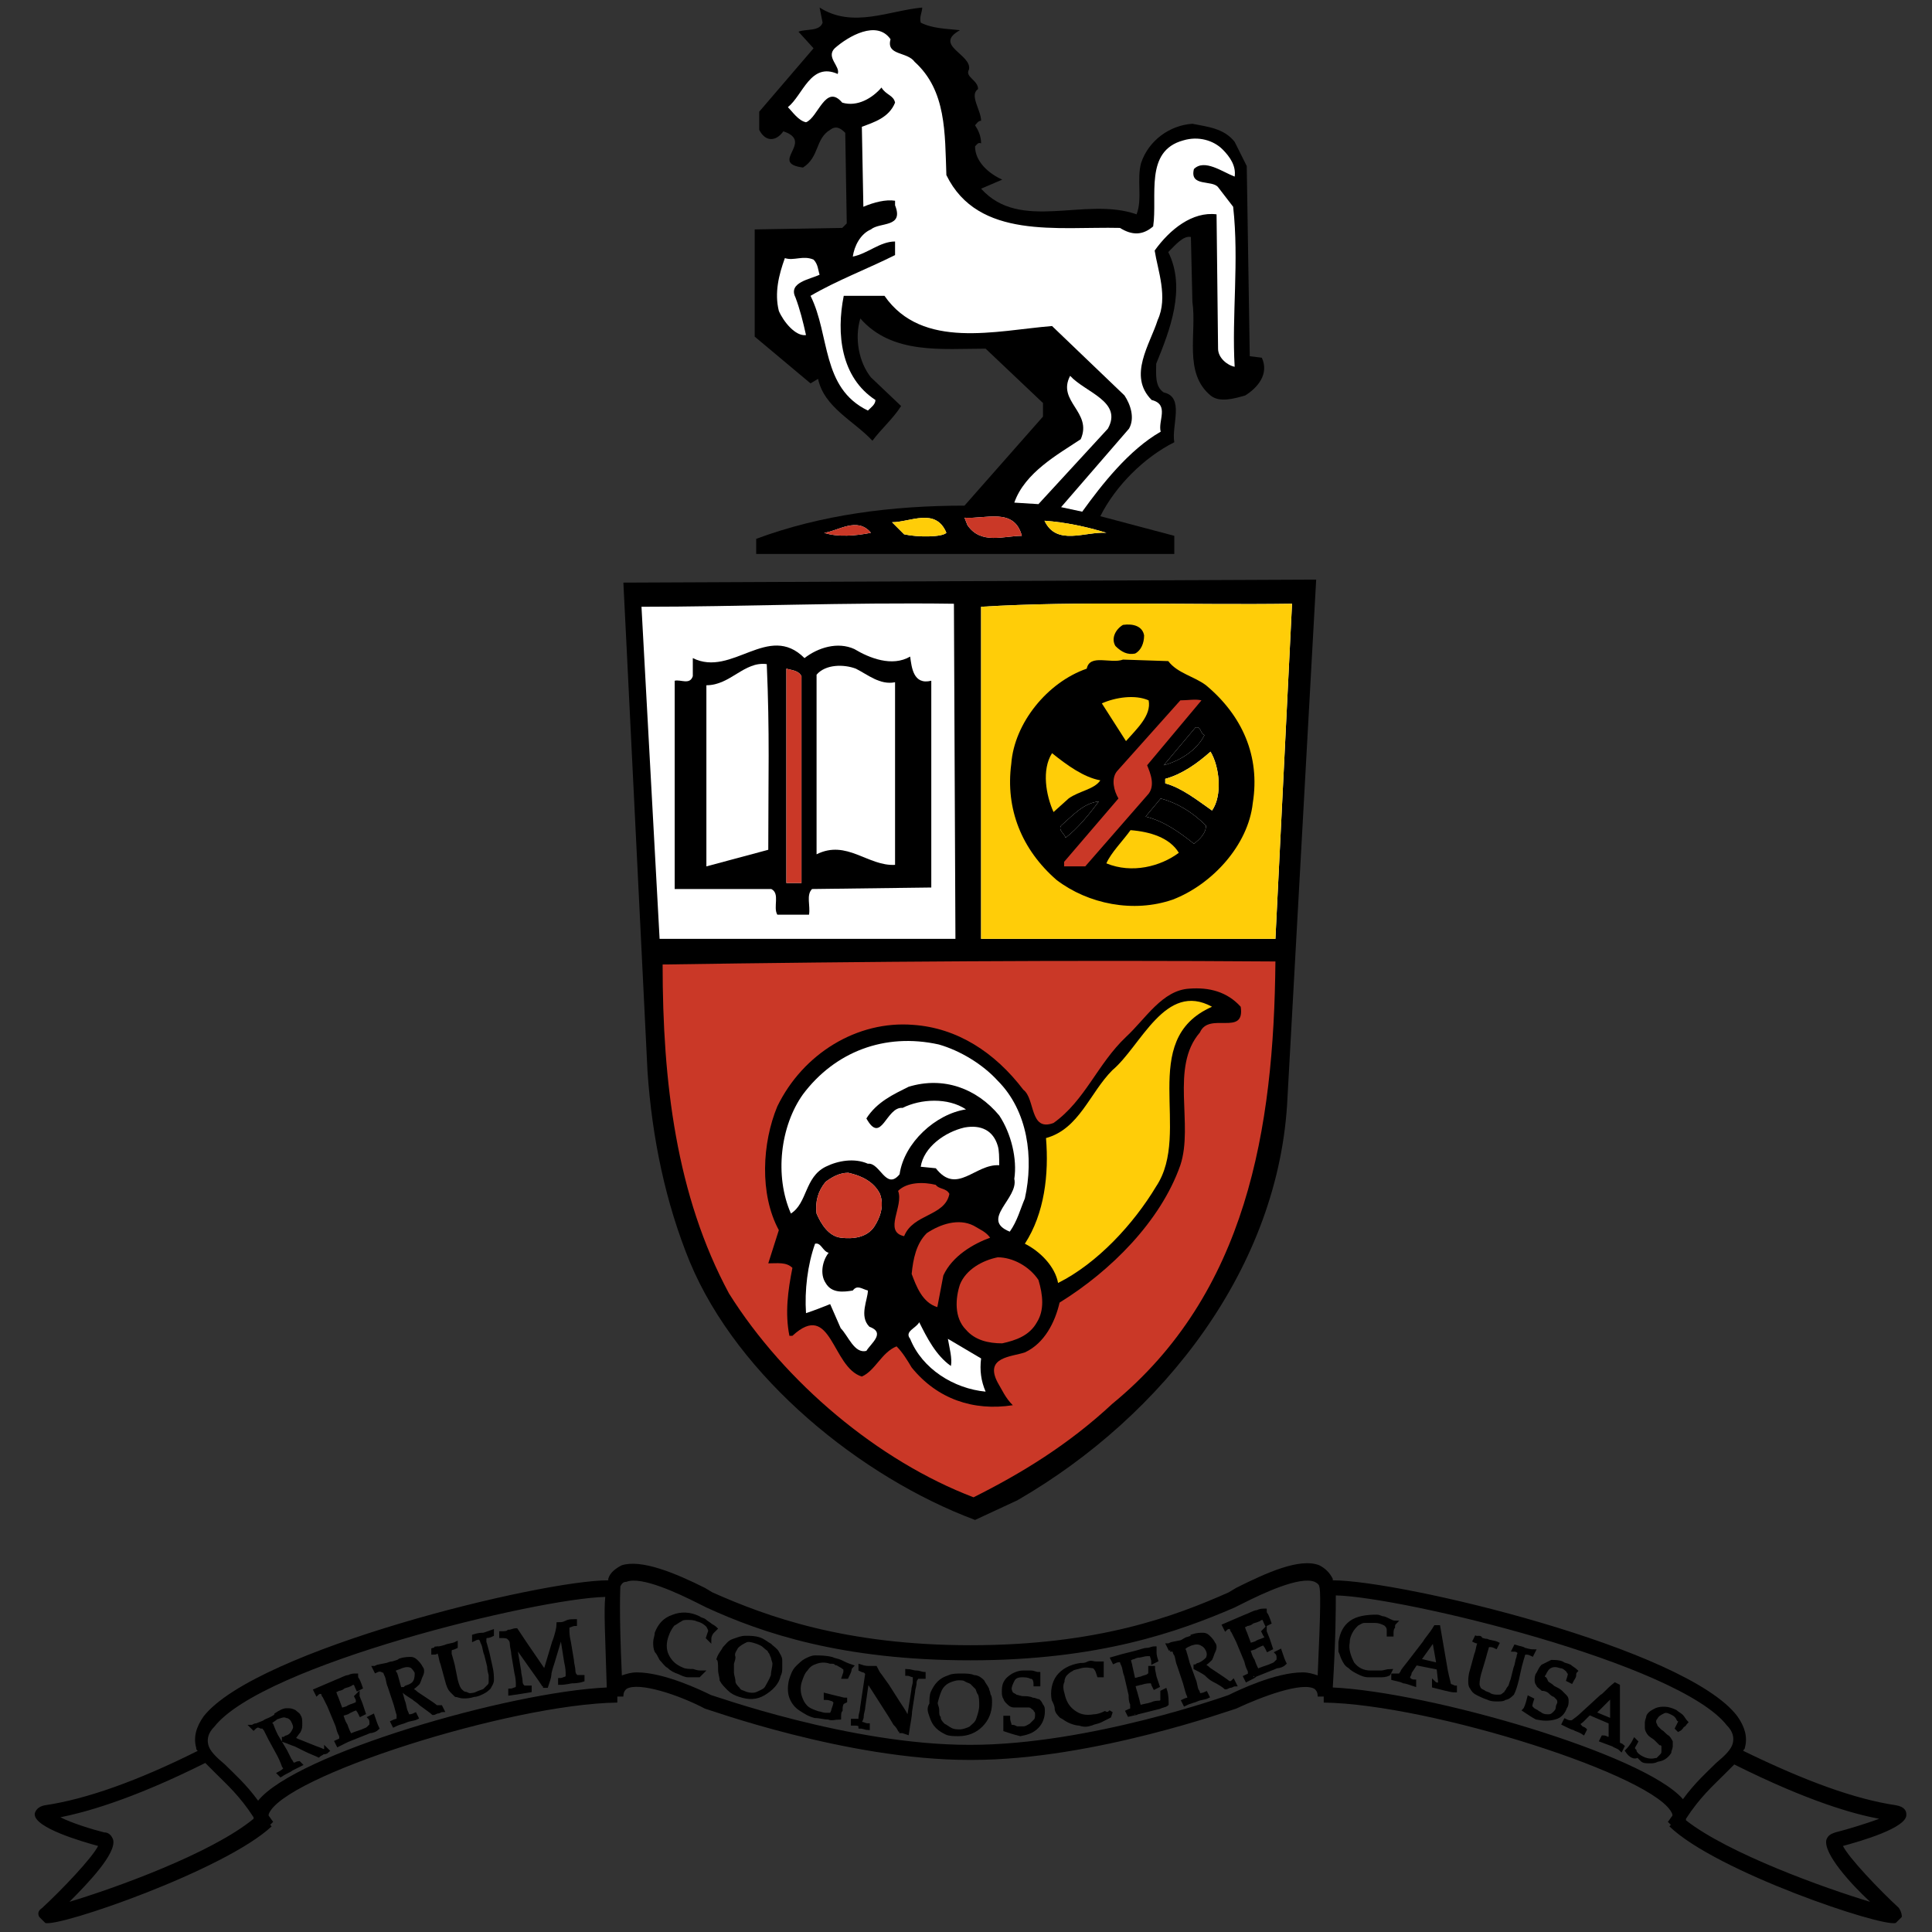<?xml version="1.0" encoding="utf-8"?>
<!-- Generator: Adobe Illustrator 18.0.0, SVG Export Plug-In . SVG Version: 6.00 Build 0)  -->
<!DOCTYPE svg PUBLIC "-//W3C//DTD SVG 1.1//EN" "http://www.w3.org/Graphics/SVG/1.1/DTD/svg11.dtd">
<svg version="1.1" id="Layer_1" xmlns="http://www.w3.org/2000/svg" xmlns:xlink="http://www.w3.org/1999/xlink" x="0px" y="0px"
	 viewBox="0 0 128 128" enable-background="new 0 0 128 128" xml:space="preserve">
<rect x="0" y="0" width="128" height="128" fill="#333333" stroke="none"/>
<path d="M16.8,114.5l-0.1-0.1c0.1,0,0.1-0.1,0.3-0.1l0.5-0.2c0.1-0.1,0.2-0.1,0.4-0.2c0.2-0.1,0.4-0.2,0.4-0.3
	c0.3-0.2,0.5-0.3,0.7-0.3s0.3,0,0.5,0.1c0.1,0.1,0.3,0.2,0.3,0.3c0.1,0.1,0.1,0.3,0.1,0.5s0,0.3-0.1,0.5c-0.1,0.1-0.2,0.3-0.4,0.5
	c0.1,0,0.2,0.1,0.5,0.2l1,0.4c0.3,0.1,0.5,0.2,0.5,0.2s0,0,0.1,0c0,0,0.1,0,0.1-0.1l0.1,0.1c-0.1,0.1-0.2,0.1-0.3,0.1
	c-0.1,0.1-0.2,0.1-0.3,0.2c-0.2-0.1-0.5-0.2-0.9-0.4c-0.2-0.1-0.4-0.2-0.6-0.3c-0.3-0.1-0.5-0.2-0.8-0.3v-0.1c0.1,0,0.1-0.1,0.2-0.1
	c0.3-0.1,0.4-0.3,0.5-0.5s0-0.4-0.1-0.6s-0.3-0.3-0.4-0.3c-0.2-0.1-0.4,0-0.7,0.1c-0.1,0.1-0.3,0.2-0.4,0.3c0,0.1,0.1,0.2,0.1,0.2
	s0.1,0.3,0.3,0.7l0.6,1c0.1,0.2,0.2,0.4,0.3,0.6c0.1,0.1,0.1,0.2,0.2,0.3h0.1c0.1,0,0.2-0.1,0.3-0.1l0.1,0.1
	c-0.2,0.1-0.4,0.2-0.6,0.3c-0.1,0.1-0.4,0.2-0.7,0.4l-0.1-0.1c0.2-0.1,0.3-0.2,0.3-0.2l0.1-0.1c0,0,0-0.1-0.1-0.2
	c0,0-0.1-0.3-0.3-0.7l-0.6-1.1c-0.1-0.2-0.2-0.4-0.3-0.6c-0.1-0.1-0.1-0.2-0.2-0.2h-0.1C17.1,114.3,17,114.3,16.8,114.5z"/>
<path fill="none" stroke="#000000" stroke-width="0.25" d="M16.8,114.5l-0.1-0.1c0.1,0,0.1-0.1,0.3-0.1l0.5-0.2
	c0.1-0.1,0.2-0.1,0.4-0.2c0.2-0.1,0.4-0.2,0.4-0.3c0.3-0.2,0.5-0.3,0.7-0.3s0.3,0,0.5,0.1c0.1,0.1,0.3,0.2,0.3,0.3
	c0.1,0.1,0.1,0.3,0.1,0.5s0,0.3-0.1,0.5c-0.1,0.1-0.2,0.3-0.4,0.5c0.1,0,0.2,0.1,0.5,0.2l1,0.4c0.3,0.1,0.5,0.2,0.5,0.2s0,0,0.1,0
	c0,0,0.1,0,0.1-0.1l0.1,0.1c-0.1,0.1-0.2,0.1-0.3,0.1c-0.1,0.1-0.2,0.1-0.3,0.2c-0.2-0.1-0.5-0.2-0.9-0.4c-0.2-0.1-0.4-0.2-0.6-0.3
	c-0.3-0.1-0.5-0.2-0.8-0.3v-0.1c0.1,0,0.1-0.1,0.2-0.1c0.3-0.1,0.4-0.3,0.5-0.5s0-0.4-0.1-0.6s-0.3-0.3-0.4-0.3
	c-0.2-0.1-0.4,0-0.7,0.1c-0.1,0.1-0.3,0.2-0.4,0.3c0,0.1,0.1,0.2,0.1,0.2s0.1,0.3,0.3,0.7l0.6,1c0.1,0.2,0.2,0.4,0.3,0.6
	c0.1,0.1,0.1,0.2,0.2,0.3h0.1c0.1,0,0.2-0.1,0.3-0.1l0.1,0.1c-0.2,0.1-0.4,0.2-0.6,0.3c-0.1,0.1-0.4,0.2-0.7,0.4l-0.1-0.1
	c0.2-0.1,0.3-0.2,0.3-0.2l0.1-0.1c0,0,0-0.1-0.1-0.2c0,0-0.1-0.3-0.3-0.7l-0.6-1.1c-0.1-0.2-0.2-0.4-0.3-0.6
	c-0.1-0.1-0.1-0.2-0.2-0.2h-0.1C17.1,114.3,17,114.3,16.8,114.5z"/>
<path d="M22.4,115.6l-0.1-0.2c0.2-0.1,0.3-0.1,0.3-0.2c0,0,0,0,0-0.1s0-0.1-0.1-0.3c-0.1-0.2-0.1-0.4-0.2-0.6l-0.5-1.2
	c-0.1-0.2-0.2-0.4-0.3-0.6c-0.1-0.1-0.1-0.2-0.1-0.3h-0.1c-0.1,0-0.2,0-0.3,0.1l-0.1-0.2l0.7-0.3l0.7-0.3c0.3-0.1,0.6-0.3,0.8-0.3
	c0.2-0.1,0.3-0.1,0.5-0.1c0,0.1,0,0.2,0.1,0.3c0,0,0.1,0.2,0.2,0.5l-0.2,0.1c-0.1-0.2-0.1-0.3-0.2-0.4c-0.1,0-0.2,0-0.3,0.1
	c-0.2,0.1-0.4,0.1-0.5,0.2c0,0-0.1,0.1-0.3,0.1c-0.1,0.1-0.2,0.1-0.3,0.1c0.1,0.2,0.1,0.3,0.2,0.5l0.3,0.8c0.2-0.1,0.4-0.1,0.5-0.2
	c0.2-0.1,0.3-0.1,0.5-0.2c0.1,0,0.1-0.1,0.1-0.1s0-0.1,0-0.2l-0.1-0.2l0.1-0.1v0.1l0.2,0.5l0.2,0.6l-0.2,0.1l-0.1-0.2
	c-0.1-0.1-0.1-0.2-0.1-0.2h-0.1c-0.1,0-0.3,0.1-0.5,0.2c-0.1,0.1-0.3,0.1-0.5,0.2c0.1,0.2,0.1,0.4,0.3,0.7c0.1,0.3,0.2,0.5,0.3,0.7
	c0.2-0.1,0.5-0.2,0.8-0.3c0.2-0.1,0.3-0.1,0.4-0.2s0.1-0.1,0.2-0.2c0-0.1,0-0.1,0-0.2c0-0.2-0.1-0.3-0.1-0.3l0.2-0.1
	c0.1,0.3,0.2,0.6,0.3,0.8c-0.1,0.1-0.3,0.2-0.5,0.2l-1.5,0.6C23,115.3,22.8,115.4,22.4,115.6z"/>
<path fill="none" stroke="#000000" stroke-width="0.25" d="M22.4,115.6l-0.1-0.2c0.2-0.1,0.3-0.1,0.3-0.2c0,0,0,0,0-0.1
	s0-0.1-0.1-0.3c-0.1-0.2-0.1-0.4-0.2-0.6l-0.5-1.2c-0.1-0.2-0.2-0.4-0.3-0.6c-0.1-0.1-0.1-0.2-0.1-0.3h-0.1c-0.1,0-0.2,0-0.3,0.1
	l-0.1-0.2l0.7-0.3l0.7-0.3c0.3-0.1,0.6-0.3,0.8-0.3c0.2-0.1,0.3-0.1,0.5-0.1c0,0.1,0,0.2,0.1,0.3c0,0,0.1,0.2,0.2,0.5l-0.2,0.1
	c-0.1-0.2-0.1-0.3-0.2-0.4c-0.1,0-0.2,0-0.3,0.1c-0.2,0.1-0.4,0.1-0.5,0.2c0,0-0.1,0.1-0.3,0.1c-0.1,0.1-0.2,0.1-0.3,0.1
	c0.1,0.2,0.1,0.3,0.2,0.5l0.3,0.8c0.2-0.1,0.4-0.1,0.5-0.2c0.2-0.1,0.3-0.1,0.5-0.2c0.1,0,0.1-0.1,0.1-0.1s0-0.1,0-0.2l-0.1-0.2
	l0.1-0.1v0.1l0.2,0.5l0.2,0.6l-0.2,0.1l-0.1-0.2c-0.1-0.1-0.1-0.2-0.1-0.2h-0.1c-0.1,0-0.3,0.1-0.5,0.2c-0.1,0.1-0.3,0.1-0.5,0.2
	c0.1,0.2,0.1,0.4,0.3,0.7c0.1,0.3,0.2,0.5,0.3,0.7c0.2-0.1,0.5-0.2,0.8-0.3c0.2-0.1,0.3-0.1,0.4-0.2s0.1-0.1,0.2-0.2
	c0-0.1,0-0.1,0-0.2c0-0.2-0.1-0.3-0.1-0.3l0.2-0.1c0.1,0.3,0.2,0.6,0.3,0.8c-0.1,0.1-0.3,0.2-0.5,0.2l-1.5,0.6
	C23,115.3,22.8,115.4,22.4,115.6z"/>
<path d="M24.9,110.7l-0.1-0.2c0.1,0,0.2-0.1,0.3-0.1l0.5-0.1c0.1,0,0.2-0.1,0.4-0.1c0.3-0.1,0.4-0.1,0.5-0.2
	c0.3-0.1,0.6-0.1,0.7-0.1c0.2,0,0.3,0.1,0.4,0.2s0.2,0.2,0.3,0.4c0.1,0.1,0.1,0.3,0,0.5s-0.1,0.3-0.2,0.5c-0.1,0.1-0.3,0.3-0.5,0.4
	c0.1,0.1,0.2,0.1,0.4,0.3l0.9,0.6c0.3,0.2,0.4,0.3,0.4,0.3s0,0,0.1,0s0.1,0,0.2,0l0.1,0.2c-0.1,0-0.2,0.1-0.3,0.1
	c-0.1,0-0.2,0.1-0.3,0.1c-0.1-0.1-0.4-0.3-0.8-0.6c-0.2-0.2-0.4-0.3-0.5-0.4c-0.3-0.2-0.5-0.3-0.7-0.5v-0.1c0.1,0,0.1,0,0.2-0.1
	c0.3-0.1,0.5-0.2,0.6-0.4s0.1-0.4,0.1-0.6c-0.1-0.2-0.2-0.3-0.3-0.4c-0.2-0.1-0.4-0.1-0.7,0c-0.2,0.1-0.3,0.1-0.5,0.2
	c0,0.1,0,0.2,0.1,0.3c0,0,0.1,0.3,0.2,0.7l0.3,1.1c0.1,0.2,0.1,0.5,0.2,0.7s0.1,0.3,0.1,0.3h0.1c0.1,0,0.2,0,0.4-0.1l0.1,0.2
	c-0.2,0.1-0.5,0.1-0.7,0.2s-0.4,0.1-0.8,0.3l-0.1-0.2c0.2-0.1,0.3-0.1,0.3-0.1l0.1-0.1c0,0,0-0.1,0-0.3c0,0-0.1-0.3-0.2-0.7
	l-0.4-1.2c-0.1-0.2-0.1-0.5-0.2-0.7s-0.1-0.3-0.1-0.3h-0.1C25.2,110.6,25.1,110.6,24.9,110.7z"/>
<path fill="none" stroke="#000000" stroke-width="0.25" d="M24.9,110.7l-0.1-0.2c0.1,0,0.2-0.1,0.3-0.1l0.5-0.1
	c0.1,0,0.2-0.1,0.4-0.1c0.3-0.1,0.4-0.1,0.5-0.2c0.3-0.1,0.6-0.1,0.7-0.1c0.2,0,0.3,0.1,0.4,0.2s0.2,0.2,0.3,0.4
	c0.1,0.1,0.1,0.3,0,0.5s-0.1,0.3-0.2,0.5c-0.1,0.1-0.3,0.3-0.5,0.4c0.1,0.1,0.2,0.1,0.4,0.3l0.9,0.6c0.3,0.2,0.4,0.3,0.4,0.3
	s0,0,0.1,0s0.1,0,0.2,0l0.1,0.2c-0.1,0-0.2,0.1-0.3,0.1c-0.1,0-0.2,0.1-0.3,0.1c-0.1-0.1-0.4-0.3-0.8-0.6c-0.2-0.2-0.4-0.3-0.5-0.4
	c-0.3-0.2-0.5-0.3-0.7-0.5v-0.1c0.1,0,0.1,0,0.2-0.1c0.3-0.1,0.5-0.2,0.6-0.4s0.1-0.4,0.1-0.6c-0.1-0.2-0.2-0.3-0.3-0.4
	c-0.2-0.1-0.4-0.1-0.7,0c-0.2,0.1-0.3,0.1-0.5,0.2c0,0.1,0,0.2,0.1,0.3c0,0,0.1,0.3,0.2,0.7l0.3,1.1c0.1,0.2,0.1,0.5,0.2,0.7
	s0.1,0.3,0.1,0.3h0.1c0.1,0,0.2,0,0.4-0.1l0.1,0.2c-0.2,0.1-0.5,0.1-0.7,0.2s-0.4,0.1-0.8,0.3l-0.1-0.2c0.2-0.1,0.3-0.1,0.3-0.1
	l0.1-0.1c0,0,0-0.1,0-0.3c0,0-0.1-0.3-0.2-0.7l-0.4-1.2c-0.1-0.2-0.1-0.5-0.2-0.7s-0.1-0.3-0.1-0.3h-0.1
	C25.2,110.6,25.1,110.6,24.9,110.7z"/>
<path d="M28.7,109.5v-0.2c0.3-0.1,0.5-0.1,0.8-0.2c0.2-0.1,0.5-0.1,0.7-0.2v0.2c-0.2,0.1-0.3,0.1-0.3,0.1l-0.1,0.1c0,0,0,0.1,0,0.3
	c0,0,0.1,0.3,0.2,0.7l0.2,1c0.1,0.4,0.2,0.6,0.3,0.7c0.1,0.1,0.2,0.2,0.3,0.2c0.1,0,0.2,0.1,0.3,0.1c0.1,0,0.3,0,0.5-0.1
	s0.3-0.1,0.5-0.2c0.1-0.1,0.2-0.2,0.3-0.3c0.1-0.1,0.1-0.2,0.1-0.3c0-0.1,0-0.2,0-0.4c0-0.1-0.1-0.3-0.1-0.6l-0.2-0.8
	c-0.1-0.2-0.1-0.5-0.2-0.7c-0.1-0.2-0.1-0.3-0.1-0.3s-0.1,0-0.1-0.1c-0.1,0-0.2,0-0.4,0.1v-0.2c0.3-0.1,0.5-0.1,0.6-0.1
	c0.1,0,0.3-0.1,0.6-0.2v0.2c-0.2,0.1-0.3,0.1-0.4,0.1l-0.1,0.1c0,0,0,0.1,0,0.3c0,0,0.1,0.3,0.2,0.7l0.2,0.9
	c0.1,0.4,0.1,0.7,0.1,0.9c0,0.2-0.1,0.3-0.2,0.5c-0.1,0.1-0.2,0.2-0.4,0.3c-0.2,0.1-0.4,0.2-0.6,0.2c-0.3,0.1-0.5,0.1-0.7,0.1
	s-0.4-0.1-0.5-0.1c-0.1-0.1-0.2-0.2-0.3-0.3c-0.1-0.1-0.2-0.3-0.3-0.7l-0.3-1.1c-0.1-0.2-0.1-0.5-0.2-0.7s-0.1-0.3-0.1-0.3
	s-0.1,0-0.1-0.1C29,109.5,28.9,109.5,28.7,109.5z"/>
<path fill="none" stroke="#000000" stroke-width="0.25" d="M28.7,109.5v-0.2c0.3-0.1,0.5-0.1,0.8-0.2c0.2-0.1,0.5-0.1,0.7-0.2v0.2
	c-0.2,0.1-0.3,0.1-0.3,0.1l-0.1,0.1c0,0,0,0.1,0,0.3c0,0,0.1,0.3,0.2,0.7l0.2,1c0.1,0.4,0.2,0.6,0.3,0.7c0.1,0.1,0.2,0.2,0.3,0.2
	c0.1,0,0.2,0.1,0.3,0.1c0.1,0,0.3,0,0.5-0.1s0.3-0.1,0.5-0.2c0.1-0.1,0.2-0.2,0.3-0.3c0.1-0.1,0.1-0.2,0.1-0.3c0-0.1,0-0.2,0-0.4
	c0-0.1-0.1-0.3-0.1-0.6l-0.2-0.8c-0.1-0.2-0.1-0.5-0.2-0.7c-0.1-0.2-0.1-0.3-0.1-0.3s-0.1,0-0.1-0.1c-0.1,0-0.2,0-0.4,0.1v-0.2
	c0.3-0.1,0.5-0.1,0.6-0.1c0.1,0,0.3-0.1,0.6-0.2v0.2c-0.2,0.1-0.3,0.1-0.4,0.1l-0.1,0.1c0,0,0,0.1,0,0.3c0,0,0.1,0.3,0.2,0.7
	l0.2,0.9c0.1,0.4,0.1,0.7,0.1,0.9c0,0.2-0.1,0.3-0.2,0.5c-0.1,0.1-0.2,0.2-0.4,0.3c-0.2,0.1-0.4,0.2-0.6,0.2
	c-0.3,0.1-0.5,0.1-0.7,0.1s-0.4-0.1-0.5-0.1c-0.1-0.1-0.2-0.2-0.3-0.3c-0.1-0.1-0.2-0.3-0.3-0.7l-0.3-1.1c-0.1-0.2-0.1-0.5-0.2-0.7
	s-0.1-0.3-0.1-0.3s-0.1,0-0.1-0.1C29,109.5,28.9,109.5,28.7,109.5z"/>
<path d="M33.2,108.4v-0.2c0.2,0,0.4,0,0.5-0.1c0.2,0,0.3-0.1,0.5-0.1c0.2,0.3,0.4,0.6,0.6,0.9l1.3,1.9l0.6-2c0.2-0.5,0.3-1,0.3-1.2
	c0.2,0,0.3,0,0.5-0.1s0.3-0.1,0.6-0.1v0.2c-0.2,0-0.3,0.1-0.4,0.1l-0.1,0.1c0,0,0,0.1,0,0.3c0,0,0,0.3,0.1,0.7l0.2,1.2
	c0,0.2,0.1,0.5,0.1,0.7s0.1,0.3,0.1,0.3l0.1,0.1c0.1,0,0.2,0,0.4,0v0.2c-0.3,0.1-0.6,0.1-0.7,0.1c-0.1,0-0.4,0.1-0.8,0.1v-0.2
	c0.2,0,0.3-0.1,0.4-0.1l0.1-0.1c0,0,0-0.1,0-0.3c0,0,0-0.3-0.1-0.7l-0.3-1.9l-0.6,2c-0.1,0.3-0.2,0.6-0.2,0.8c0,0.1-0.1,0.4-0.2,0.7
	h-0.1c0-0.1-0.1-0.1-0.1-0.1l-0.2-0.3l-1.7-2.4l0.3,1.8c0,0.2,0.1,0.5,0.1,0.7s0.1,0.3,0.1,0.3l0.1,0.1c0,0,0.2,0,0.4,0v0.2
	l-0.6,0.1l-0.7,0.1V112c0.2,0,0.3-0.1,0.4-0.1l0.1-0.1c0,0,0-0.1,0-0.3c0,0,0-0.3-0.1-0.7l-0.2-1.2c0-0.2-0.1-0.5-0.1-0.7
	s-0.1-0.3-0.1-0.3l-0.1-0.1C33.6,108.4,33.4,108.4,33.2,108.4z"/>
<path fill="none" stroke="#000000" stroke-width="0.25" d="M33.2,108.4v-0.2c0.2,0,0.4,0,0.5-0.1c0.2,0,0.3-0.1,0.5-0.1
	c0.2,0.3,0.4,0.6,0.6,0.9l1.3,1.9l0.6-2c0.2-0.5,0.3-1,0.3-1.2c0.2,0,0.3,0,0.5-0.1s0.3-0.1,0.6-0.1v0.2c-0.2,0-0.3,0.1-0.4,0.1
	l-0.1,0.1c0,0,0,0.1,0,0.3c0,0,0,0.3,0.1,0.7l0.2,1.2c0,0.2,0.1,0.5,0.1,0.7s0.1,0.3,0.1,0.3l0.1,0.1c0.1,0,0.2,0,0.4,0v0.2
	c-0.3,0.1-0.6,0.1-0.7,0.1c-0.1,0-0.4,0.1-0.8,0.1v-0.2c0.2,0,0.3-0.1,0.4-0.1l0.1-0.1c0,0,0-0.1,0-0.3c0,0,0-0.3-0.1-0.7l-0.3-1.9
	l-0.6,2c-0.1,0.3-0.2,0.6-0.2,0.8c0,0.1-0.1,0.4-0.2,0.7h-0.1c0-0.1-0.1-0.1-0.1-0.1l-0.2-0.3l-1.7-2.4l0.3,1.8
	c0,0.2,0.1,0.5,0.1,0.7s0.1,0.3,0.1,0.3l0.1,0.1c0,0,0.2,0,0.4,0v0.2l-0.6,0.1l-0.7,0.1V112c0.2,0,0.3-0.1,0.4-0.1l0.1-0.1
	c0,0,0-0.1,0-0.3c0,0,0-0.3-0.1-0.7l-0.2-1.2c0-0.2-0.1-0.5-0.1-0.7s-0.1-0.3-0.1-0.3l-0.1-0.1C33.6,108.4,33.4,108.4,33.2,108.4z"
	/>
<path d="M92.1,110.7l-0.1,0.2c-0.2,0.1-0.4,0.1-0.6,0.1s-0.4,0-0.7,0c-0.3,0-0.5-0.1-0.7-0.2s-0.4-0.2-0.6-0.4
	c-0.2-0.1-0.3-0.3-0.4-0.5s-0.1-0.3-0.2-0.5c0-0.2,0-0.4,0-0.6c0.1-0.6,0.3-1,0.7-1.3c0.4-0.3,1-0.4,1.7-0.4c0.2,0,0.3,0.1,0.4,0.1
	s0.3,0.1,0.5,0.2s0.3,0.1,0.3,0.1c-0.1,0.1-0.1,0.2-0.1,0.3c-0.1,0.1-0.1,0.3-0.1,0.5H92V108c0-0.2-0.1-0.3-0.2-0.4
	c-0.2-0.1-0.4-0.2-0.7-0.2c-0.3,0-0.5,0-0.7,0s-0.3,0.1-0.5,0.2c-0.1,0.1-0.3,0.3-0.4,0.5s-0.2,0.4-0.2,0.7c-0.1,0.5,0.1,1,0.3,1.4
	c0.3,0.4,0.7,0.6,1.2,0.6c0.2,0,0.5,0,0.7,0C91.7,110.8,91.9,110.7,92.1,110.7L92.1,110.7z"/>
<path fill="none" stroke="#000000" stroke-width="0.25" d="M92.1,110.7l-0.1,0.2c-0.2,0.1-0.4,0.1-0.6,0.1s-0.4,0-0.7,0
	c-0.3,0-0.5-0.1-0.7-0.2s-0.4-0.2-0.6-0.4c-0.2-0.1-0.3-0.3-0.4-0.5s-0.1-0.3-0.2-0.5c0-0.2,0-0.4,0-0.6c0.1-0.6,0.3-1,0.7-1.3
	c0.4-0.3,1-0.4,1.7-0.4c0.2,0,0.3,0.1,0.4,0.1s0.3,0.1,0.5,0.2s0.3,0.1,0.3,0.1c-0.1,0.1-0.1,0.2-0.1,0.3c-0.1,0.1-0.1,0.3-0.1,0.5
	H92V108c0-0.2-0.1-0.3-0.2-0.4c-0.2-0.1-0.4-0.2-0.7-0.2c-0.3,0-0.5,0-0.7,0s-0.3,0.1-0.5,0.2c-0.1,0.1-0.3,0.3-0.4,0.5
	s-0.2,0.4-0.2,0.7c-0.1,0.5,0.1,1,0.3,1.4c0.3,0.4,0.7,0.6,1.2,0.6c0.2,0,0.5,0,0.7,0C91.7,110.8,91.9,110.7,92.1,110.7L92.1,110.7z
	"/>
<path d="M93,111.4c0.1,0,0.4,0.1,0.7,0.2v-0.2c-0.2,0-0.3-0.1-0.3-0.1s-0.1,0-0.1-0.1c0,0,0,0,0-0.1s0.1-0.1,0.1-0.3l0.4-0.6
	l1.5,0.3l0.1,0.9c0,0.1,0,0.1,0,0.1s0,0,0,0.1h-0.1c-0.1,0-0.2,0-0.3-0.1v0.2l0.8,0.2c0.1,0,0.3,0.1,0.6,0.1v-0.2
	c-0.1,0-0.2-0.1-0.3-0.1l-0.1-0.1c0-0.1-0.1-0.4-0.2-0.9l-0.5-2.9h-0.2c-0.3,0.5-0.6,0.8-0.7,1l-1,1.3c-0.3,0.4-0.5,0.6-0.5,0.7
	c-0.1,0.1-0.1,0.2-0.2,0.2h-0.1c0,0-0.1,0-0.3,0v0.2C92.7,111.3,92.8,111.3,93,111.4z M95,108.6l0.3,1.7L94,110L95,108.6z"/>
<path fill="none" stroke="#000000" stroke-width="0.25" d="M93,111.4c0.1,0,0.4,0.1,0.7,0.2v-0.2c-0.2,0-0.3-0.1-0.3-0.1
	s-0.1,0-0.1-0.1c0,0,0,0,0-0.1s0.1-0.1,0.1-0.3l0.4-0.6l1.5,0.3l0.1,0.9c0,0.1,0,0.1,0,0.1s0,0,0,0.1h-0.1c-0.1,0-0.2,0-0.3-0.1v0.2
	l0.8,0.2c0.1,0,0.3,0.1,0.6,0.1v-0.2c-0.1,0-0.2-0.1-0.3-0.1l-0.1-0.1c0-0.1-0.1-0.4-0.2-0.9l-0.5-2.9h-0.2c-0.3,0.5-0.6,0.8-0.7,1
	l-1,1.3c-0.3,0.4-0.5,0.6-0.5,0.7c-0.1,0.1-0.1,0.2-0.2,0.2h-0.1c0,0-0.1,0-0.3,0v0.2C92.7,111.3,92.8,111.3,93,111.4z M95,108.6
	l0.3,1.7L94,110L95,108.6z"/>
<path d="M97.7,108.7l0.1-0.2c0.3,0.1,0.5,0.2,0.7,0.2c0.2,0.1,0.5,0.1,0.7,0.2l-0.1,0.2c-0.2-0.1-0.3-0.1-0.4-0.1s-0.1,0-0.1,0
	s-0.1,0.1-0.1,0.2c0,0-0.1,0.3-0.2,0.7l-0.3,1c-0.1,0.4-0.1,0.6-0.1,0.7s0.1,0.3,0.1,0.3c0.1,0.1,0.1,0.1,0.3,0.2
	c0.1,0.1,0.3,0.1,0.4,0.2c0.2,0.1,0.4,0.1,0.5,0.1c0.2,0,0.3,0,0.4-0.1s0.2-0.1,0.2-0.2c0.1-0.1,0.1-0.2,0.2-0.3
	c0.1-0.1,0.1-0.3,0.2-0.5l0.2-0.8c0.1-0.2,0.1-0.5,0.2-0.7c0-0.2,0.1-0.3,0.1-0.3s0-0.1-0.1-0.1c0,0-0.1-0.1-0.3-0.1l0.1-0.2
	c0.3,0.1,0.5,0.1,0.6,0.2c0.1,0,0.3,0.1,0.6,0.1l-0.1,0.2c-0.2-0.1-0.3-0.1-0.4-0.1s-0.1,0-0.1,0s-0.1,0.1-0.1,0.2
	c0,0-0.1,0.3-0.2,0.7l-0.2,0.9c-0.1,0.4-0.2,0.7-0.3,0.9c-0.1,0.1-0.3,0.3-0.5,0.3c-0.1,0.1-0.3,0.1-0.5,0.1s-0.4,0-0.6-0.1
	c-0.3-0.1-0.5-0.2-0.7-0.3c-0.2-0.1-0.3-0.2-0.4-0.4c-0.1-0.1-0.1-0.3-0.1-0.4s0-0.4,0.1-0.7l0.3-1.1c0.1-0.2,0.1-0.5,0.2-0.7
	c0-0.2,0.1-0.3,0.1-0.3s0-0.1-0.1-0.1C98,108.8,97.9,108.8,97.7,108.7z"/>
<path fill="none" stroke="#000000" stroke-width="0.25" d="M97.7,108.7l0.1-0.2c0.3,0.1,0.5,0.2,0.7,0.2c0.2,0.1,0.5,0.1,0.7,0.2
	l-0.1,0.2c-0.2-0.1-0.3-0.1-0.4-0.1s-0.1,0-0.1,0s-0.1,0.1-0.1,0.2c0,0-0.1,0.3-0.2,0.7l-0.3,1c-0.1,0.4-0.1,0.6-0.1,0.7
	s0.1,0.3,0.1,0.3c0.1,0.1,0.1,0.1,0.3,0.2c0.1,0.1,0.3,0.1,0.4,0.2c0.2,0.1,0.4,0.1,0.5,0.1c0.2,0,0.3,0,0.4-0.1s0.2-0.1,0.2-0.2
	c0.1-0.1,0.1-0.2,0.2-0.3c0.1-0.1,0.1-0.3,0.2-0.5l0.2-0.8c0.1-0.2,0.1-0.5,0.2-0.7c0-0.2,0.1-0.3,0.1-0.3s0-0.1-0.1-0.1
	c0,0-0.1-0.1-0.3-0.1l0.1-0.2c0.3,0.1,0.5,0.1,0.6,0.2c0.1,0,0.3,0.1,0.6,0.1l-0.1,0.2c-0.2-0.1-0.3-0.1-0.4-0.1s-0.1,0-0.1,0
	s-0.1,0.1-0.1,0.2c0,0-0.1,0.3-0.2,0.7l-0.2,0.9c-0.1,0.4-0.2,0.7-0.3,0.9c-0.1,0.1-0.3,0.3-0.5,0.3c-0.1,0.1-0.3,0.1-0.5,0.1
	s-0.4,0-0.6-0.1c-0.3-0.1-0.5-0.2-0.7-0.3c-0.2-0.1-0.3-0.2-0.4-0.4c-0.1-0.1-0.1-0.3-0.1-0.4s0-0.4,0.1-0.7l0.3-1.1
	c0.1-0.2,0.1-0.5,0.2-0.7c0-0.2,0.1-0.3,0.1-0.3s0-0.1-0.1-0.1C98,108.8,97.9,108.8,97.7,108.7z"/>
<path d="M101,113.3c0.1-0.1,0.2-0.4,0.3-0.8l0.2,0.1c-0.1,0.3-0.1,0.4-0.1,0.4c0,0.1,0,0.1,0.1,0.2s0.1,0.1,0.3,0.2
	c0.1,0.1,0.2,0.1,0.3,0.2c0.2,0.1,0.3,0.1,0.5,0.1s0.3-0.1,0.4-0.2s0.2-0.2,0.2-0.4c0-0.1,0.1-0.2,0.1-0.3c0-0.1,0-0.2-0.1-0.3
	c-0.1-0.1-0.1-0.1-0.2-0.2c-0.1,0-0.2-0.1-0.3-0.2s-0.3-0.2-0.5-0.2c-0.1-0.1-0.3-0.2-0.3-0.3c-0.1-0.1-0.1-0.2-0.1-0.3
	c0-0.1,0-0.3,0.1-0.4c0.1-0.2,0.2-0.4,0.3-0.5c0.2-0.1,0.4-0.2,0.6-0.3c0.2,0,0.5,0,0.7,0.1c0.1,0.1,0.3,0.1,0.5,0.2
	c0.1,0.1,0.3,0.2,0.4,0.3c-0.1,0.1-0.1,0.2-0.1,0.3c0,0.1-0.1,0.2-0.2,0.4l-0.2-0.1c0.1-0.3,0.1-0.4,0.1-0.4c0-0.1-0.1-0.1-0.1-0.2
	c-0.1-0.1-0.3-0.3-0.5-0.3c-0.3-0.1-0.5-0.1-0.7,0s-0.3,0.3-0.4,0.5c-0.1,0.1-0.1,0.3,0,0.3s0.1,0.2,0.2,0.3
	c0.1,0.1,0.2,0.1,0.4,0.3c0.2,0.1,0.4,0.2,0.5,0.3c0.1,0.1,0.2,0.2,0.3,0.3c0.1,0.1,0.1,0.2,0.1,0.3c0,0.1,0,0.3-0.1,0.4
	c-0.1,0.3-0.3,0.6-0.7,0.7s-0.7,0.1-1.2,0C101.6,113.7,101.3,113.5,101,113.3z"/>
<path fill="none" stroke="#000000" stroke-width="0.25" d="M101,113.3c0.1-0.1,0.2-0.4,0.3-0.8l0.2,0.1c-0.1,0.3-0.1,0.4-0.1,0.4
	c0,0.1,0,0.1,0.1,0.2s0.1,0.1,0.3,0.2c0.1,0.1,0.2,0.1,0.3,0.2c0.2,0.1,0.3,0.1,0.5,0.1s0.3-0.1,0.4-0.2s0.2-0.2,0.2-0.4
	c0-0.1,0.1-0.2,0.1-0.3c0-0.1,0-0.2-0.1-0.3c-0.1-0.1-0.1-0.1-0.2-0.2c-0.1,0-0.2-0.1-0.3-0.2s-0.3-0.2-0.5-0.2
	c-0.1-0.1-0.3-0.2-0.3-0.3c-0.1-0.1-0.1-0.2-0.1-0.3c0-0.1,0-0.3,0.1-0.4c0.1-0.2,0.2-0.4,0.3-0.5c0.2-0.1,0.4-0.2,0.6-0.3
	c0.2,0,0.5,0,0.7,0.1c0.1,0.1,0.3,0.1,0.5,0.2c0.1,0.1,0.3,0.2,0.4,0.3c-0.1,0.1-0.1,0.2-0.1,0.3c0,0.1-0.1,0.2-0.2,0.4l-0.2-0.1
	c0.1-0.3,0.1-0.4,0.1-0.4c0-0.1-0.1-0.1-0.1-0.2c-0.1-0.1-0.3-0.3-0.5-0.3c-0.3-0.1-0.5-0.1-0.7,0s-0.3,0.3-0.4,0.5
	c-0.1,0.1-0.1,0.3,0,0.3s0.1,0.2,0.2,0.3c0.1,0.1,0.2,0.1,0.4,0.3c0.2,0.1,0.4,0.2,0.5,0.3c0.1,0.1,0.2,0.2,0.3,0.3
	c0.1,0.1,0.1,0.2,0.1,0.3c0,0.1,0,0.3-0.1,0.4c-0.1,0.3-0.3,0.6-0.7,0.7s-0.7,0.1-1.2,0C101.6,113.7,101.3,113.5,101,113.3z"/>
<path d="M104.3,114.5c0.1,0.1,0.3,0.1,0.6,0.3l0.1-0.2c-0.1-0.1-0.3-0.1-0.3-0.2l-0.1-0.1c0,0,0,0,0-0.1s0.1-0.1,0.2-0.2l0.5-0.5
	l1.4,0.6v0.9c0,0.1,0,0.1,0,0.1s0,0-0.1,0.1h-0.1c0,0-0.1-0.1-0.3-0.1l-0.1,0.2l0.8,0.3c0.1,0.1,0.3,0.1,0.5,0.3l0.1-0.2
	c-0.1-0.1-0.2-0.1-0.2-0.1l-0.1-0.1c0-0.1,0-0.4,0-0.9v-2.9l-0.2-0.1c-0.5,0.4-0.7,0.7-0.9,0.8l-1.2,1.1c-0.3,0.3-0.6,0.5-0.6,0.5
	c-0.1,0.1-0.2,0.1-0.2,0.1H104c0,0-0.1,0-0.3-0.1l-0.1,0.2C104,114.4,104.2,114.5,104.3,114.5z M106.8,112.3v1.7l-1.2-0.5
	L106.8,112.3z"/>
<path fill="none" stroke="#000000" stroke-width="0.25" d="M104.3,114.5c0.1,0.1,0.3,0.1,0.6,0.3l0.1-0.2c-0.1-0.1-0.3-0.1-0.3-0.2
	l-0.1-0.1c0,0,0,0,0-0.1s0.1-0.1,0.2-0.2l0.5-0.5l1.4,0.6v0.9c0,0.1,0,0.1,0,0.1s0,0-0.1,0.1h-0.1c0,0-0.1-0.1-0.3-0.1l-0.1,0.2
	l0.8,0.3c0.1,0.1,0.3,0.1,0.5,0.3l0.1-0.2c-0.1-0.1-0.2-0.1-0.2-0.1l-0.1-0.1c0-0.1,0-0.4,0-0.9v-2.9l-0.2-0.1
	c-0.5,0.4-0.7,0.7-0.9,0.8l-1.2,1.1c-0.3,0.3-0.6,0.5-0.6,0.5c-0.1,0.1-0.2,0.1-0.2,0.1H104c0,0-0.1,0-0.3-0.1l-0.1,0.2
	C104,114.4,104.2,114.5,104.3,114.5z M106.8,112.3v1.7l-1.2-0.5L106.8,112.3z"/>
<path d="M107.8,116c0.1-0.1,0.3-0.3,0.5-0.7l0.1,0.1c-0.1,0.2-0.2,0.3-0.2,0.4s0,0.1,0.1,0.2c0,0.1,0.1,0.2,0.2,0.3
	c0.1,0.1,0.2,0.2,0.3,0.3c0.1,0.1,0.3,0.1,0.5,0.1s0.3,0,0.5-0.1c0.1-0.1,0.2-0.2,0.3-0.3c0.1-0.1,0.1-0.2,0.1-0.3
	c0-0.1,0-0.2,0-0.3c0-0.1-0.1-0.2-0.2-0.2c-0.1-0.1-0.1-0.1-0.3-0.3c-0.1-0.1-0.3-0.2-0.4-0.3c-0.1-0.1-0.2-0.3-0.2-0.4s0-0.2,0-0.4
	c0-0.1,0.1-0.3,0.1-0.4c0.1-0.2,0.3-0.3,0.5-0.4s0.4-0.1,0.6-0.1s0.5,0.1,0.7,0.2c0.1,0.1,0.3,0.2,0.4,0.3c0.1,0.1,0.2,0.3,0.3,0.4
	c-0.1,0.1-0.1,0.2-0.2,0.2c-0.1,0.1-0.1,0.2-0.3,0.3l-0.1-0.1c0.1-0.2,0.2-0.4,0.2-0.4c0-0.1,0-0.2-0.1-0.2
	c-0.1-0.2-0.2-0.3-0.4-0.4c-0.2-0.1-0.4-0.2-0.6-0.1s-0.4,0.2-0.5,0.4c-0.1,0.1-0.1,0.2-0.1,0.3c0,0.1,0.1,0.2,0.1,0.3
	c0.1,0.1,0.2,0.2,0.3,0.3c0.2,0.1,0.3,0.3,0.5,0.4c0.1,0.1,0.2,0.3,0.2,0.3c0,0.1,0,0.2,0,0.3c0,0.1-0.1,0.3-0.1,0.4
	c-0.2,0.3-0.5,0.5-0.9,0.5c-0.4,0.1-0.8,0-1.2-0.3C108.3,116.5,108,116.3,107.8,116z"/>
<path fill="none" stroke="#000000" stroke-width="0.25" d="M107.8,116c0.1-0.1,0.3-0.3,0.5-0.7l0.1,0.1c-0.1,0.2-0.2,0.3-0.2,0.4
	s0,0.1,0.1,0.2c0,0.1,0.1,0.2,0.2,0.3c0.1,0.1,0.2,0.2,0.3,0.3c0.1,0.1,0.3,0.1,0.5,0.1s0.3,0,0.5-0.1c0.1-0.1,0.2-0.2,0.3-0.3
	c0.1-0.1,0.1-0.2,0.1-0.3c0-0.1,0-0.2,0-0.3c0-0.1-0.1-0.2-0.2-0.2c-0.1-0.1-0.1-0.1-0.3-0.3c-0.1-0.1-0.3-0.2-0.4-0.3
	c-0.1-0.1-0.2-0.3-0.2-0.4s0-0.2,0-0.4c0-0.1,0.1-0.3,0.1-0.4c0.1-0.2,0.3-0.3,0.5-0.4s0.4-0.1,0.6-0.1s0.5,0.1,0.7,0.2
	c0.1,0.1,0.3,0.2,0.4,0.3c0.1,0.1,0.2,0.3,0.3,0.4c-0.1,0.1-0.1,0.2-0.2,0.2c-0.1,0.1-0.1,0.2-0.3,0.3l-0.1-0.1
	c0.1-0.2,0.2-0.4,0.2-0.4c0-0.1,0-0.2-0.1-0.2c-0.1-0.2-0.2-0.3-0.4-0.4c-0.2-0.1-0.4-0.2-0.6-0.1s-0.4,0.2-0.5,0.4
	c-0.1,0.1-0.1,0.2-0.1,0.3c0,0.1,0.1,0.2,0.1,0.3c0.1,0.1,0.2,0.2,0.3,0.3c0.2,0.1,0.3,0.3,0.5,0.4c0.1,0.1,0.2,0.3,0.2,0.3
	c0,0.1,0,0.2,0,0.3c0,0.1-0.1,0.3-0.1,0.4c-0.2,0.3-0.5,0.5-0.9,0.5c-0.4,0.1-0.8,0-1.2-0.3C108.3,116.5,108,116.3,107.8,116z"/>
<path d="M46.5,110.8l-0.2,0.2c-0.2,0-0.5,0-0.7,0s-0.4-0.1-0.6-0.2c-0.3-0.1-0.5-0.2-0.7-0.4c-0.2-0.1-0.3-0.3-0.5-0.5
	c-0.1-0.2-0.2-0.4-0.3-0.5c-0.1-0.2-0.1-0.4-0.1-0.6s0.1-0.4,0.1-0.6c0.2-0.5,0.5-0.9,1.1-1.1c0.5-0.2,1.1-0.2,1.7,0.1
	c0.1,0.1,0.3,0.1,0.4,0.2c0.1,0.1,0.3,0.2,0.4,0.3c0.2,0.1,0.3,0.2,0.3,0.2c-0.1,0.1-0.1,0.1-0.2,0.2c-0.1,0.1-0.2,0.3-0.2,0.5
	l-0.1-0.1l0.1-0.3c0.1-0.2,0-0.3-0.1-0.5c-0.1-0.1-0.3-0.3-0.7-0.4c-0.2-0.1-0.5-0.1-0.6-0.1c-0.2,0-0.4,0-0.5,0.1
	c-0.2,0.1-0.3,0.2-0.5,0.3c-0.1,0.1-0.3,0.4-0.4,0.7c-0.2,0.5-0.2,1,0,1.4s0.5,0.7,1,0.9c0.2,0.1,0.5,0.1,0.7,0.1
	C46.2,110.8,46.3,110.8,46.5,110.8L46.5,110.8z"/>
<path fill="none" stroke="#000000" stroke-width="0.25" d="M46.5,110.8l-0.2,0.2c-0.2,0-0.5,0-0.7,0s-0.4-0.1-0.6-0.2
	c-0.3-0.1-0.5-0.2-0.7-0.4c-0.2-0.1-0.3-0.3-0.5-0.5c-0.1-0.2-0.2-0.4-0.3-0.5c-0.1-0.2-0.1-0.4-0.1-0.6s0.1-0.4,0.1-0.6
	c0.2-0.5,0.5-0.9,1.1-1.1c0.5-0.2,1.1-0.2,1.7,0.1c0.1,0.1,0.3,0.1,0.4,0.2c0.1,0.1,0.3,0.2,0.4,0.3c0.2,0.1,0.3,0.2,0.3,0.2
	c-0.1,0.1-0.1,0.1-0.2,0.2c-0.1,0.1-0.2,0.3-0.2,0.5l-0.1-0.1l0.1-0.3c0.1-0.2,0-0.3-0.1-0.5c-0.1-0.1-0.3-0.3-0.7-0.4
	c-0.2-0.1-0.5-0.1-0.6-0.1c-0.2,0-0.4,0-0.5,0.1c-0.2,0.1-0.3,0.2-0.5,0.3c-0.1,0.1-0.3,0.4-0.4,0.7c-0.2,0.5-0.2,1,0,1.4
	s0.5,0.7,1,0.9c0.2,0.1,0.5,0.1,0.7,0.1C46.2,110.8,46.3,110.8,46.5,110.8L46.5,110.8z"/>
<path d="M47.7,110.6c0,0.3,0.1,0.5,0.1,0.7c0.1,0.2,0.3,0.4,0.5,0.6s0.4,0.3,0.7,0.4c0.6,0.2,1.1,0.2,1.6-0.1c0.5-0.3,0.9-0.7,1-1.2
	c0.1-0.2,0.1-0.3,0.1-0.5s0-0.3,0-0.5s-0.1-0.3-0.2-0.5c-0.1-0.2-0.3-0.3-0.5-0.5c-0.2-0.1-0.4-0.3-0.7-0.4s-0.6-0.1-0.9-0.1
	c-0.3,0-0.5,0.1-0.8,0.2s-0.4,0.3-0.6,0.5c-0.1,0.2-0.3,0.4-0.4,0.7C47.7,110,47.7,110.3,47.7,110.6z M48.8,109.1
	c0.2-0.2,0.4-0.3,0.6-0.4c0.2-0.1,0.5,0,0.8,0.1c0.2,0.1,0.3,0.1,0.5,0.3c0.1,0.1,0.3,0.2,0.3,0.3c0.1,0.1,0.1,0.2,0.2,0.4
	c0,0.1,0.1,0.3,0.1,0.4c0,0.3-0.1,0.5-0.1,0.8c-0.1,0.3-0.3,0.6-0.4,0.8s-0.4,0.3-0.6,0.4c-0.2,0.1-0.5,0.1-0.8,0
	c-0.2-0.1-0.4-0.1-0.5-0.3c-0.1-0.1-0.3-0.3-0.3-0.5s-0.1-0.4-0.1-0.6c0-0.1,0-0.3,0-0.5s0.1-0.3,0.1-0.5
	C48.5,109.5,48.7,109.3,48.8,109.1z"/>
<path fill="none" stroke="#000000" stroke-width="0.25" d="M47.7,110.6c0,0.3,0.1,0.5,0.1,0.7c0.1,0.2,0.3,0.4,0.5,0.6
	s0.4,0.3,0.7,0.4c0.6,0.2,1.1,0.2,1.6-0.1c0.5-0.3,0.9-0.7,1-1.2c0.1-0.2,0.1-0.3,0.1-0.5s0-0.3,0-0.5s-0.1-0.3-0.2-0.5
	c-0.1-0.2-0.3-0.3-0.5-0.5c-0.2-0.1-0.4-0.3-0.7-0.4s-0.6-0.1-0.9-0.1c-0.3,0-0.5,0.1-0.8,0.2s-0.4,0.3-0.6,0.5
	c-0.1,0.2-0.3,0.4-0.4,0.7C47.7,110,47.7,110.3,47.7,110.6z M48.8,109.1c0.2-0.2,0.4-0.3,0.6-0.4c0.2-0.1,0.5,0,0.8,0.1
	c0.2,0.1,0.3,0.1,0.5,0.3c0.1,0.1,0.3,0.2,0.3,0.3c0.1,0.1,0.1,0.2,0.2,0.4c0,0.1,0.1,0.3,0.1,0.4c0,0.3-0.1,0.5-0.1,0.8
	c-0.1,0.3-0.3,0.6-0.4,0.8s-0.4,0.3-0.6,0.4c-0.2,0.1-0.5,0.1-0.8,0c-0.2-0.1-0.4-0.1-0.5-0.3c-0.1-0.1-0.3-0.3-0.3-0.5
	s-0.1-0.4-0.1-0.6c0-0.1,0-0.3,0-0.5s0.1-0.3,0.1-0.5C48.5,109.5,48.7,109.3,48.8,109.1z"/>
<path d="M55.6,113.8c-0.3,0-0.5,0.1-0.7,0c-0.3,0-0.6-0.1-0.9-0.1c-0.4-0.1-0.7-0.3-1-0.5s-0.5-0.5-0.6-0.8s-0.1-0.7,0-1.1
	c0.1-0.3,0.2-0.6,0.4-0.8c0.2-0.2,0.4-0.4,0.6-0.5c0.2-0.1,0.4-0.2,0.6-0.2c0.3,0,0.7,0,1.1,0.1c0.2,0.1,0.4,0.1,0.6,0.2
	c0.2,0.1,0.4,0.2,0.7,0.3c-0.1,0.1-0.1,0.2-0.1,0.2c0,0.1-0.1,0.3-0.2,0.5h-0.2l0.1-0.3c0-0.1,0-0.1,0-0.1v-0.1
	c0-0.1-0.1-0.1-0.2-0.2c-0.2-0.1-0.3-0.2-0.4-0.2c-0.1-0.1-0.2-0.1-0.4-0.1c-0.3-0.1-0.6-0.1-0.9,0c-0.3,0.1-0.5,0.2-0.7,0.5
	c-0.2,0.2-0.3,0.5-0.4,0.8c-0.1,0.3-0.1,0.7,0,1s0.2,0.5,0.4,0.7s0.5,0.3,0.8,0.4c0.1,0,0.3,0.1,0.5,0.1c0.1,0,0.3,0,0.4,0
	c0-0.1,0.1-0.2,0.1-0.3l0.1-0.3c0-0.1,0.1-0.2,0-0.3l-0.1-0.1c-0.1,0-0.2-0.1-0.5-0.1v-0.2l0.8,0.2c0.1,0,0.3,0.1,0.5,0.1v0.1
	l-0.2,0.1c-0.1,0.2-0.1,0.3-0.1,0.5C55.6,113.4,55.6,113.6,55.6,113.8z"/>
<path fill="none" stroke="#000000" stroke-width="0.25" d="M55.6,113.8c-0.3,0-0.5,0.1-0.7,0c-0.3,0-0.6-0.1-0.9-0.1
	c-0.4-0.1-0.7-0.3-1-0.5s-0.5-0.5-0.6-0.8s-0.1-0.7,0-1.1c0.1-0.3,0.2-0.6,0.4-0.8c0.2-0.2,0.4-0.4,0.6-0.5c0.2-0.1,0.4-0.2,0.6-0.2
	c0.3,0,0.7,0,1.1,0.1c0.2,0.1,0.4,0.1,0.6,0.2c0.2,0.1,0.4,0.2,0.7,0.3c-0.1,0.1-0.1,0.2-0.1,0.2c0,0.1-0.1,0.3-0.2,0.5h-0.2
	l0.1-0.3c0-0.1,0-0.1,0-0.1v-0.1c0-0.1-0.1-0.1-0.2-0.2c-0.2-0.1-0.3-0.2-0.4-0.2c-0.1-0.1-0.2-0.1-0.4-0.1c-0.3-0.1-0.6-0.1-0.9,0
	c-0.3,0.1-0.5,0.2-0.7,0.5c-0.2,0.2-0.3,0.5-0.4,0.8c-0.1,0.3-0.1,0.7,0,1s0.2,0.5,0.4,0.7s0.5,0.3,0.8,0.4c0.1,0,0.3,0.1,0.5,0.1
	c0.1,0,0.3,0,0.4,0c0-0.1,0.1-0.2,0.1-0.3l0.1-0.3c0-0.1,0.1-0.2,0-0.3l-0.1-0.1c-0.1,0-0.2-0.1-0.5-0.1v-0.2l0.8,0.2
	c0.1,0,0.3,0.1,0.5,0.1v0.1l-0.2,0.1c-0.1,0.2-0.1,0.3-0.1,0.5C55.6,113.4,55.6,113.6,55.6,113.8z"/>
<path d="M56.5,114.2V114c0.2,0,0.3,0,0.4,0H57c0,0,0.1-0.1,0.1-0.3c0-0.2,0.1-0.4,0.1-0.6l0.3-2.1c0-0.1,0-0.1,0-0.1s0-0.1-0.1-0.1
	l-0.1-0.1c0,0-0.1,0-0.3-0.1v-0.2c0.3,0.1,0.5,0.1,0.6,0.1s0.3,0,0.4,0c0.1,0.2,0.2,0.4,0.3,0.5l0.5,0.7l0.7,1.1
	c0.2,0.3,0.4,0.6,0.5,0.8c0.1,0.1,0.1,0.2,0.2,0.3l0.3-1.9c0-0.2,0.1-0.4,0.1-0.6c0-0.1,0-0.2,0-0.3c0,0,0-0.1-0.1-0.1
	s-0.2-0.1-0.4-0.1v-0.2c0.2,0,0.4,0.1,0.6,0.1c0.2,0,0.4,0.1,0.5,0.1v0.2c-0.2,0-0.3,0-0.4,0c0,0-0.1,0-0.1,0.1c0,0-0.1,0.1-0.1,0.3
	c0,0.2-0.1,0.4-0.1,0.6l-0.2,1.3c0,0.3-0.1,0.7-0.2,1.4l-0.3-0.1h-0.1l0,0c0,0,0-0.1-0.1-0.1c-0.1-0.2-0.2-0.3-0.3-0.4l-0.3-0.5
	l-1.6-2.5l-0.3,2c0,0.2-0.1,0.4-0.1,0.6c0,0.1,0,0.2,0,0.3c0,0,0,0.1,0.1,0.1s0.2,0.1,0.4,0.1v0.2c-0.1,0-0.3-0.1-0.5-0.1
	C57,114.2,56.8,114.2,56.5,114.2z"/>
<path fill="none" stroke="#000000" stroke-width="0.25" d="M56.5,114.2V114c0.2,0,0.3,0,0.4,0H57c0,0,0.1-0.1,0.1-0.3
	c0-0.2,0.1-0.4,0.1-0.6l0.3-2.1c0-0.1,0-0.1,0-0.1s0-0.1-0.1-0.1l-0.1-0.1c0,0-0.1,0-0.3-0.1v-0.2c0.3,0.1,0.5,0.1,0.6,0.1
	s0.3,0,0.4,0c0.1,0.2,0.2,0.4,0.3,0.5l0.5,0.7l0.7,1.1c0.2,0.3,0.4,0.6,0.5,0.8c0.1,0.1,0.1,0.2,0.2,0.3l0.3-1.9
	c0-0.2,0.1-0.4,0.1-0.6c0-0.1,0-0.2,0-0.3c0,0,0-0.1-0.1-0.1s-0.2-0.1-0.4-0.1v-0.2c0.2,0,0.4,0.1,0.6,0.1c0.2,0,0.4,0.1,0.5,0.1
	v0.2c-0.2,0-0.3,0-0.4,0c0,0-0.1,0-0.1,0.1c0,0-0.1,0.1-0.1,0.3c0,0.2-0.1,0.4-0.1,0.6l-0.2,1.3c0,0.3-0.1,0.7-0.2,1.4l-0.3-0.1
	h-0.1l0,0c0,0,0-0.1-0.1-0.1c-0.1-0.2-0.2-0.3-0.3-0.4l-0.3-0.5l-1.6-2.5l-0.3,2c0,0.2-0.1,0.4-0.1,0.6c0,0.1,0,0.2,0,0.3
	c0,0,0,0.1,0.1,0.1s0.2,0.1,0.4,0.1v0.2c-0.1,0-0.3-0.1-0.5-0.1C57,114.2,56.8,114.2,56.5,114.2z"/>
<path d="M61.7,113.7c0.1,0.3,0.2,0.5,0.4,0.7s0.4,0.3,0.6,0.4c0.2,0.1,0.5,0.1,0.8,0.1c0.6,0,1.1-0.2,1.5-0.6s0.6-0.9,0.6-1.5
	c0-0.2,0-0.4-0.1-0.5c0-0.2-0.1-0.3-0.1-0.4c-0.1-0.2-0.2-0.3-0.3-0.5c-0.1-0.1-0.3-0.3-0.6-0.3c-0.2-0.1-0.5-0.1-0.8-0.1
	s-0.6,0-0.8,0.1c-0.3,0.1-0.5,0.2-0.7,0.4c-0.2,0.2-0.3,0.4-0.4,0.6c-0.1,0.2-0.1,0.5-0.1,0.8C61.5,113.2,61.6,113.4,61.7,113.7z
	 M62.3,111.9c0.1-0.2,0.3-0.4,0.5-0.5s0.5-0.2,0.7-0.2s0.4,0,0.5,0.1c0.2,0.1,0.3,0.1,0.4,0.2s0.2,0.2,0.3,0.3
	c0.1,0.1,0.1,0.3,0.2,0.4c0.1,0.2,0.1,0.5,0.1,0.8s-0.1,0.6-0.2,0.9s-0.3,0.4-0.5,0.6c-0.2,0.1-0.5,0.2-0.7,0.2s-0.4,0-0.6-0.1
	c-0.2-0.1-0.3-0.2-0.5-0.3c-0.1-0.1-0.3-0.3-0.3-0.5c-0.1-0.1-0.1-0.3-0.1-0.5S62,113,62,112.8C62.1,112.4,62.2,112.1,62.3,111.9z"
	/>
<path fill="none" stroke="#000000" stroke-width="0.25" d="M61.7,113.7c0.1,0.3,0.2,0.5,0.4,0.7s0.4,0.3,0.6,0.4
	c0.2,0.1,0.5,0.1,0.8,0.1c0.6,0,1.1-0.2,1.5-0.6s0.6-0.9,0.6-1.5c0-0.2,0-0.4-0.1-0.5c0-0.2-0.1-0.3-0.1-0.4
	c-0.1-0.2-0.2-0.3-0.3-0.5c-0.1-0.1-0.3-0.3-0.6-0.3c-0.2-0.1-0.5-0.1-0.8-0.1s-0.6,0-0.8,0.1c-0.3,0.1-0.5,0.2-0.7,0.4
	c-0.2,0.2-0.3,0.4-0.4,0.6c-0.1,0.2-0.1,0.5-0.1,0.8C61.5,113.2,61.6,113.4,61.7,113.7z M62.3,111.9c0.1-0.2,0.3-0.4,0.5-0.5
	s0.5-0.2,0.7-0.2s0.4,0,0.5,0.1c0.2,0.1,0.3,0.1,0.4,0.2s0.2,0.2,0.3,0.3c0.1,0.1,0.1,0.3,0.2,0.4c0.1,0.2,0.1,0.5,0.1,0.8
	s-0.1,0.6-0.2,0.9s-0.3,0.4-0.5,0.6c-0.2,0.1-0.5,0.2-0.7,0.2s-0.4,0-0.6-0.1c-0.2-0.1-0.3-0.2-0.5-0.3c-0.1-0.1-0.3-0.3-0.3-0.5
	c-0.1-0.1-0.1-0.3-0.1-0.5S62,113,62,112.8C62.1,112.4,62.2,112.1,62.3,111.9z"/>
<path d="M66.6,114.6c0-0.2,0-0.5,0-0.8h0.2c0,0.3,0.1,0.4,0.1,0.5s0.1,0.1,0.2,0.1s0.2,0.1,0.3,0.1c0.1,0,0.3,0,0.4,0
	c0.2,0,0.3-0.1,0.5-0.2c0.1-0.1,0.2-0.2,0.3-0.3c0.1-0.1,0.1-0.3,0.1-0.4s0-0.2-0.1-0.3c0-0.1-0.1-0.1-0.2-0.2s-0.2-0.1-0.3-0.1
	c-0.1,0-0.2,0-0.4,0c-0.2,0-0.4,0-0.5,0c-0.2,0-0.3-0.1-0.4-0.2s-0.2-0.2-0.2-0.3c-0.1-0.1-0.1-0.3-0.1-0.4c0-0.2,0-0.4,0.1-0.6
	s0.2-0.3,0.5-0.5c0.2-0.1,0.4-0.2,0.7-0.2c0.1,0,0.3,0,0.5,0s0.3,0.1,0.5,0.1c0,0.1,0,0.2,0,0.3c0,0.1,0,0.2,0,0.4h-0.2
	c0-0.3-0.1-0.4-0.1-0.4c-0.1-0.1-0.1-0.1-0.2-0.1c-0.2-0.1-0.4-0.1-0.6-0.1c-0.3,0-0.5,0.1-0.6,0.3c-0.1,0.2-0.2,0.4-0.2,0.6
	c0,0.1,0.1,0.3,0.1,0.3c0.1,0.1,0.2,0.1,0.3,0.2c0.1,0,0.3,0.1,0.5,0.1s0.4,0,0.6,0.1c0.2,0,0.3,0.1,0.4,0.1
	c0.1,0.1,0.1,0.1,0.2,0.3c0.1,0.1,0.1,0.2,0.1,0.4c0,0.3-0.1,0.7-0.4,1s-0.6,0.4-1.1,0.5C67.2,114.8,66.9,114.7,66.6,114.6z"/>
<path fill="none" stroke="#000000" stroke-width="0.25" d="M66.6,114.6c0-0.2,0-0.5,0-0.8h0.2c0,0.3,0.1,0.4,0.1,0.5
	s0.1,0.1,0.2,0.1s0.2,0.1,0.3,0.1c0.1,0,0.3,0,0.4,0c0.2,0,0.3-0.1,0.5-0.2c0.1-0.1,0.2-0.2,0.3-0.3c0.1-0.1,0.1-0.3,0.1-0.4
	s0-0.2-0.1-0.3c0-0.1-0.1-0.1-0.2-0.2s-0.2-0.1-0.3-0.1c-0.1,0-0.2,0-0.4,0c-0.2,0-0.4,0-0.5,0c-0.2,0-0.3-0.1-0.4-0.2
	s-0.2-0.2-0.2-0.3c-0.1-0.1-0.1-0.3-0.1-0.4c0-0.2,0-0.4,0.1-0.6s0.2-0.3,0.5-0.5c0.2-0.1,0.4-0.2,0.7-0.2c0.1,0,0.3,0,0.5,0
	s0.3,0.1,0.5,0.1c0,0.1,0,0.2,0,0.3c0,0.1,0,0.2,0,0.4h-0.2c0-0.3-0.1-0.4-0.1-0.4c-0.1-0.1-0.1-0.1-0.2-0.1
	c-0.2-0.1-0.4-0.1-0.6-0.1c-0.3,0-0.5,0.1-0.6,0.3c-0.1,0.2-0.2,0.4-0.2,0.6c0,0.1,0.1,0.3,0.1,0.3c0.1,0.1,0.2,0.1,0.3,0.2
	c0.1,0,0.3,0.1,0.5,0.1s0.4,0,0.6,0.1c0.2,0,0.3,0.1,0.4,0.1c0.1,0.1,0.1,0.1,0.2,0.3c0.1,0.1,0.1,0.2,0.1,0.4c0,0.3-0.1,0.7-0.4,1
	s-0.6,0.4-1.1,0.5C67.2,114.8,66.9,114.7,66.6,114.6z"/>
<path d="M73.6,113.4l-0.1,0.3c-0.2,0.1-0.4,0.2-0.6,0.3c-0.2,0.1-0.4,0.1-0.6,0.2c-0.3,0.1-0.5,0.1-0.8,0c-0.2,0-0.5-0.1-0.7-0.2
	s-0.3-0.2-0.5-0.3c-0.1-0.1-0.3-0.3-0.3-0.5s-0.1-0.4-0.2-0.6c-0.1-0.5,0-1.1,0.3-1.5s0.8-0.7,1.5-0.8c0.2,0,0.3,0,0.5-0.1
	s0.3,0,0.5,0s0.3,0,0.4,0c0,0.1,0,0.2,0,0.3c0,0.1,0,0.3,0,0.5h-0.2l-0.1-0.3c-0.1-0.2-0.2-0.3-0.3-0.3s-0.4-0.1-0.8,0
	c-0.3,0.1-0.5,0.1-0.6,0.2c-0.2,0.1-0.3,0.2-0.4,0.3c-0.1,0.1-0.2,0.3-0.2,0.5c-0.1,0.2-0.1,0.5,0,0.8c0.1,0.5,0.3,0.9,0.7,1.2
	c0.4,0.3,0.8,0.4,1.4,0.3c0.2,0,0.5-0.1,0.7-0.2C73.4,113.6,73.5,113.5,73.6,113.4L73.6,113.4z"/>
<path fill="none" stroke="#000000" stroke-width="0.25" d="M73.6,113.4l-0.1,0.3c-0.2,0.1-0.4,0.2-0.6,0.3c-0.2,0.1-0.4,0.1-0.6,0.2
	c-0.3,0.1-0.5,0.1-0.8,0c-0.2,0-0.5-0.1-0.7-0.2s-0.3-0.2-0.5-0.3c-0.1-0.1-0.3-0.3-0.3-0.5s-0.1-0.4-0.2-0.6
	c-0.1-0.5,0-1.1,0.3-1.5s0.8-0.7,1.5-0.8c0.2,0,0.3,0,0.5-0.1s0.3,0,0.5,0s0.3,0,0.4,0c0,0.1,0,0.2,0,0.3c0,0.1,0,0.3,0,0.5h-0.2
	l-0.1-0.3c-0.1-0.2-0.2-0.3-0.3-0.3s-0.4-0.1-0.8,0c-0.3,0.1-0.5,0.1-0.6,0.2c-0.2,0.1-0.3,0.2-0.4,0.3c-0.1,0.1-0.2,0.3-0.2,0.5
	c-0.1,0.2-0.1,0.5,0,0.8c0.1,0.5,0.3,0.9,0.7,1.2c0.4,0.3,0.8,0.4,1.4,0.3c0.2,0,0.5-0.1,0.7-0.2C73.4,113.6,73.5,113.5,73.6,113.4
	L73.6,113.4z"/>
<path d="M74.8,113.6l-0.1-0.2c0.2-0.1,0.3-0.1,0.3-0.1s0,0,0-0.1s0-0.1,0-0.3c-0.1-0.2-0.1-0.4-0.1-0.6l-0.3-1.3
	c-0.1-0.2-0.1-0.5-0.2-0.7s-0.1-0.3-0.1-0.3h-0.1c-0.1,0-0.2,0-0.4,0.1l-0.1-0.2l0.7-0.2l0.8-0.2c0.4-0.1,0.6-0.2,0.8-0.2
	c0.2,0,0.3-0.1,0.5-0.1c0,0.1,0,0.2,0,0.3c0,0,0,0.2,0.1,0.5l-0.2,0.1c0-0.2-0.1-0.3-0.1-0.5c-0.1,0-0.2,0-0.3,0
	c-0.2,0-0.4,0.1-0.6,0.1c0,0-0.1,0-0.3,0.1c-0.1,0-0.2,0.1-0.3,0.1c0,0.2,0.1,0.4,0.1,0.5l0.2,0.9c0.2,0,0.4-0.1,0.5-0.1
	c0.2-0.1,0.4-0.1,0.5-0.2c0.1,0,0.1,0,0.1-0.1s0-0.1,0-0.2v-0.2h0.2v0.1l0.1,0.5l0.2,0.6l-0.2,0.1l-0.1-0.2c0-0.1-0.1-0.2-0.1-0.2
	h-0.1c-0.1,0-0.3,0-0.6,0.1c-0.1,0-0.3,0.1-0.5,0.1c0,0.2,0.1,0.4,0.2,0.8c0.1,0.3,0.1,0.5,0.2,0.7c0.3-0.1,0.5-0.1,0.8-0.2
	c0.2-0.1,0.4-0.1,0.5-0.1s0.2-0.1,0.2-0.1c0-0.1,0-0.1,0-0.2c0-0.2,0-0.3,0-0.4l0.2-0.1c0.1,0.3,0.1,0.7,0.1,0.9
	c-0.1,0.1-0.3,0.1-0.5,0.2l-1.6,0.4C75.4,113.5,75.2,113.5,74.8,113.6z"/>
<path fill="none" stroke="#000000" stroke-width="0.25" d="M74.8,113.6l-0.1-0.2c0.2-0.1,0.3-0.1,0.3-0.1s0,0,0-0.1s0-0.1,0-0.3
	c-0.1-0.2-0.1-0.4-0.1-0.6l-0.3-1.3c-0.1-0.2-0.1-0.5-0.2-0.7s-0.1-0.3-0.1-0.3h-0.1c-0.1,0-0.2,0-0.4,0.1l-0.1-0.2l0.7-0.2l0.8-0.2
	c0.4-0.1,0.6-0.2,0.8-0.2c0.2,0,0.3-0.1,0.5-0.1c0,0.1,0,0.2,0,0.3c0,0,0,0.2,0.1,0.5l-0.2,0.1c0-0.2-0.1-0.3-0.1-0.5
	c-0.1,0-0.2,0-0.3,0c-0.2,0-0.4,0.1-0.6,0.1c0,0-0.1,0-0.3,0.1c-0.1,0-0.2,0.1-0.3,0.1c0,0.2,0.1,0.4,0.1,0.5l0.2,0.9
	c0.2,0,0.4-0.1,0.5-0.1c0.2-0.1,0.4-0.1,0.5-0.2c0.1,0,0.1,0,0.1-0.1s0-0.1,0-0.2v-0.2h0.2v0.1l0.1,0.5l0.2,0.6l-0.2,0.1l-0.1-0.2
	c0-0.1-0.1-0.2-0.1-0.2h-0.1c-0.1,0-0.3,0-0.6,0.1c-0.1,0-0.3,0.1-0.5,0.1c0,0.2,0.1,0.4,0.2,0.8c0.1,0.3,0.1,0.5,0.2,0.7
	c0.3-0.1,0.5-0.1,0.8-0.2c0.2-0.1,0.4-0.1,0.5-0.1s0.2-0.1,0.2-0.1c0-0.1,0-0.1,0-0.2c0-0.2,0-0.3,0-0.4l0.2-0.1
	c0.1,0.3,0.1,0.7,0.1,0.9c-0.1,0.1-0.3,0.1-0.5,0.2l-1.6,0.4C75.4,113.5,75.2,113.5,74.8,113.6z"/>
<path d="M77.5,109.2l-0.1-0.2c0.1,0,0.2-0.1,0.3-0.1l0.5-0.1c0.1,0,0.2-0.1,0.4-0.2c0.3-0.1,0.4-0.1,0.4-0.2
	c0.3-0.1,0.5-0.1,0.7-0.1s0.3,0.1,0.4,0.2s0.2,0.2,0.3,0.4c0.1,0.1,0.1,0.3,0,0.5s-0.1,0.3-0.2,0.5c-0.1,0.1-0.3,0.3-0.5,0.4
	c0.1,0.1,0.2,0.1,0.4,0.3l0.9,0.6c0.3,0.2,0.4,0.3,0.4,0.3s0,0,0.1,0s0.1,0,0.2-0.1l0.1,0.2c-0.1,0-0.2,0.1-0.3,0.1
	c-0.1,0-0.2,0.1-0.3,0.1c-0.1-0.1-0.4-0.3-0.8-0.5c-0.2-0.1-0.4-0.3-0.5-0.4c-0.3-0.2-0.5-0.3-0.7-0.4v-0.1c0.1,0,0.1-0.1,0.2-0.1
	c0.3-0.1,0.5-0.3,0.6-0.4c0.1-0.2,0.1-0.4,0-0.6s-0.2-0.3-0.4-0.4c-0.2-0.1-0.4-0.1-0.7,0c-0.2,0.1-0.3,0.1-0.5,0.3
	c0,0.1,0.1,0.2,0.1,0.3c0,0,0.1,0.3,0.2,0.7l0.4,1.1c0.1,0.2,0.1,0.5,0.2,0.7c0.1,0.1,0.1,0.3,0.1,0.3h0.1c0,0,0.2,0,0.4-0.1
	l0.1,0.2c-0.2,0.1-0.5,0.1-0.7,0.2s-0.4,0.1-0.8,0.3l-0.1-0.2c0.2-0.1,0.3-0.1,0.3-0.1l0.1-0.1c0,0,0-0.1-0.1-0.3
	c0,0-0.1-0.3-0.2-0.7l-0.4-1.2c-0.1-0.2-0.1-0.5-0.2-0.7c-0.1-0.1-0.1-0.3-0.1-0.3h-0.1C77.8,109.1,77.7,109.1,77.5,109.2z"/>
<path fill="none" stroke="#000000" stroke-width="0.25" d="M77.5,109.2l-0.1-0.2c0.1,0,0.2-0.1,0.3-0.1l0.5-0.1
	c0.1,0,0.2-0.1,0.4-0.2c0.3-0.1,0.4-0.1,0.4-0.2c0.3-0.1,0.5-0.1,0.7-0.1s0.3,0.1,0.4,0.2s0.2,0.2,0.3,0.4c0.1,0.1,0.1,0.3,0,0.5
	s-0.1,0.3-0.2,0.5c-0.1,0.1-0.3,0.3-0.5,0.4c0.1,0.1,0.2,0.1,0.4,0.3l0.9,0.6c0.3,0.2,0.4,0.3,0.4,0.3s0,0,0.1,0s0.1,0,0.2-0.1
	l0.1,0.2c-0.1,0-0.2,0.1-0.3,0.1c-0.1,0-0.2,0.1-0.3,0.1c-0.1-0.1-0.4-0.3-0.8-0.5c-0.2-0.1-0.4-0.3-0.5-0.4
	c-0.3-0.2-0.5-0.3-0.7-0.4v-0.1c0.1,0,0.1-0.1,0.2-0.1c0.3-0.1,0.5-0.3,0.6-0.4c0.1-0.2,0.1-0.4,0-0.6s-0.2-0.3-0.4-0.4
	c-0.2-0.1-0.4-0.1-0.7,0c-0.2,0.1-0.3,0.1-0.5,0.3c0,0.1,0.1,0.2,0.1,0.3c0,0,0.1,0.3,0.2,0.7l0.4,1.1c0.1,0.2,0.1,0.5,0.2,0.7
	c0.1,0.1,0.1,0.3,0.1,0.3h0.1c0,0,0.2,0,0.4-0.1l0.1,0.2c-0.2,0.1-0.5,0.1-0.7,0.2s-0.4,0.1-0.8,0.3l-0.1-0.2
	c0.2-0.1,0.3-0.1,0.3-0.1l0.1-0.1c0,0,0-0.1-0.1-0.3c0,0-0.1-0.3-0.2-0.7l-0.4-1.2c-0.1-0.2-0.1-0.5-0.2-0.7
	c-0.1-0.1-0.1-0.3-0.1-0.3h-0.1C77.8,109.1,77.7,109.1,77.5,109.2z"/>
<path d="M82.6,111.3l-0.1-0.2c0.2-0.1,0.3-0.1,0.3-0.2s0,0,0-0.1s0-0.1-0.1-0.3c-0.1-0.2-0.1-0.4-0.2-0.6l-0.5-1.2
	c-0.1-0.2-0.2-0.4-0.3-0.6c-0.1-0.1-0.1-0.2-0.1-0.3s-0.1,0-0.1,0c-0.1,0-0.2,0-0.3,0.1l-0.1-0.2l0.7-0.3l0.7-0.3
	c0.3-0.1,0.6-0.3,0.8-0.3c0.2-0.1,0.3-0.1,0.5-0.1c0,0.1,0,0.2,0.1,0.3c0,0,0.1,0.2,0.2,0.5l-0.2,0.1c-0.1-0.2-0.1-0.3-0.2-0.4
	c-0.1,0-0.2,0-0.3,0.1c-0.2,0.1-0.4,0.1-0.5,0.2c0,0-0.1,0.1-0.3,0.1c-0.1,0.1-0.2,0.1-0.3,0.1c0.1,0.2,0.1,0.3,0.2,0.5l0.3,0.8
	c0.2-0.1,0.4-0.1,0.5-0.2c0.2-0.1,0.3-0.1,0.5-0.2c0.1,0,0.1-0.1,0.1-0.1s0-0.1-0.1-0.2l-0.1-0.2l0.1-0.1v0.1l0.2,0.5l0.2,0.6
	l-0.2,0.1l-0.1-0.2c-0.1-0.1-0.1-0.2-0.1-0.2h-0.1c-0.1,0-0.3,0.1-0.5,0.2c-0.1,0.1-0.3,0.1-0.5,0.2c0.1,0.2,0.1,0.4,0.3,0.7
	c0.1,0.3,0.2,0.5,0.3,0.7c0.2-0.1,0.5-0.2,0.8-0.3c0.2-0.1,0.3-0.1,0.4-0.2s0.1-0.1,0.2-0.2c0-0.1,0-0.1,0-0.2
	c0-0.2-0.1-0.3-0.1-0.3l0.2-0.1c0.1,0.3,0.2,0.6,0.3,0.8c-0.1,0.1-0.3,0.2-0.5,0.2l-1.5,0.6C83.2,111,83,111.1,82.6,111.3z"/>
<path fill="none" stroke="#000000" stroke-width="0.25" d="M82.6,111.3l-0.1-0.2c0.2-0.1,0.3-0.1,0.3-0.2s0,0,0-0.1s0-0.1-0.1-0.3
	c-0.1-0.2-0.1-0.4-0.2-0.6l-0.5-1.2c-0.1-0.2-0.2-0.4-0.3-0.6c-0.1-0.1-0.1-0.2-0.1-0.3s-0.1,0-0.1,0c-0.1,0-0.2,0-0.3,0.1l-0.1-0.2
	l0.7-0.3l0.7-0.3c0.3-0.1,0.6-0.3,0.8-0.3c0.2-0.1,0.3-0.1,0.5-0.1c0,0.1,0,0.2,0.1,0.3c0,0,0.1,0.2,0.2,0.5l-0.2,0.1
	c-0.1-0.2-0.1-0.3-0.2-0.4c-0.1,0-0.2,0-0.3,0.1c-0.2,0.1-0.4,0.1-0.5,0.2c0,0-0.1,0.1-0.3,0.1c-0.1,0.1-0.2,0.1-0.3,0.1
	c0.1,0.2,0.1,0.3,0.2,0.5l0.3,0.8c0.2-0.1,0.4-0.1,0.5-0.2c0.2-0.1,0.3-0.1,0.5-0.2c0.1,0,0.1-0.1,0.1-0.1s0-0.1-0.1-0.2l-0.1-0.2
	l0.1-0.1v0.1l0.2,0.5l0.2,0.6l-0.2,0.1l-0.1-0.2c-0.1-0.1-0.1-0.2-0.1-0.2h-0.1c-0.1,0-0.3,0.1-0.5,0.2c-0.1,0.1-0.3,0.1-0.5,0.2
	c0.1,0.2,0.1,0.4,0.3,0.7c0.1,0.3,0.2,0.5,0.3,0.7c0.2-0.1,0.5-0.2,0.8-0.3c0.2-0.1,0.3-0.1,0.4-0.2s0.1-0.1,0.2-0.2
	c0-0.1,0-0.1,0-0.2c0-0.2-0.1-0.3-0.1-0.3l0.2-0.1c0.1,0.3,0.2,0.6,0.3,0.8c-0.1,0.1-0.3,0.2-0.5,0.2l-1.5,0.6
	C83.2,111,83,111.1,82.6,111.3z"/>
<path d="M61.1,0.5c0,0.3-0.2,0.6-0.1,1c0.8,0.4,1.7,0.4,2.6,0.5c-1.8,1,0.8,1.6,0.6,2.6c-0.3,0.5,0.6,0.7,0.6,1.3
	C64.2,6.3,65,7.3,65,8c-0.2,0-0.3,0.2-0.4,0.3C64.8,8.6,65,9,65,9.5c-0.2-0.1-0.3,0.1-0.4,0.2c0,1,0.9,1.8,1.8,2.2L65,12.5
	c2.6,2.9,6.9,0.5,10.3,1.7c0.4-1,0-2.3,0.3-3.4c0.5-1.5,1.9-2.5,3.4-2.6c1,0.2,2.1,0.3,2.8,1.2l0.8,1.6l0.2,12.6l0.8,0.1
	c0.5,1.1-0.3,2-1.1,2.5c-0.7,0.2-1.7,0.5-2.3,0c-1.8-1.5-0.9-4.1-1.2-6.2l-0.1-4.3c-0.5-0.1-1,0.5-1.5,1c1.2,2.4,0.1,5.2-0.8,7.4
	c0,0.7-0.1,1.5,0.5,1.9c1.4,0.3,0.5,2.2,0.7,3.3c-2,1-3.9,2.9-4.9,4.9l4.9,1.3v1.2H50.1v-1c4.3-1.6,9-2.2,13.8-2.2l5.2-5.9v-0.9
	l-3.8-3.6c-2.9,0-6.2,0.4-8.3-2c-0.4,1.3-0.1,2.9,0.7,3.9l2,1.9c-0.5,0.8-1.3,1.5-1.9,2.3c-1.2-1.3-3.2-2.2-3.6-4.1l-0.5,0.3
	L50,22.3v-7.1l5.8-0.1l0.3-0.3l-0.1-6c-0.3-0.3-0.6-0.5-1-0.2c-1,0.6-0.7,1.8-1.8,2.5c-2.3-0.3,0.8-1.7-1.3-2.4
	c-0.5,0.7-1.2,0.7-1.6-0.1V7.4l3.6-4.2l-1-1.1c0.5-0.2,1.4,0,1.6-0.6l-0.2-1C56.5,1.9,58.9,0.7,61.1,0.5z"/>
<path fill="none" d="M61.1,0.5c0,0.3-0.2,0.6-0.1,1c0.8,0.4,1.7,0.4,2.6,0.5c-1.8,1,0.8,1.6,0.6,2.6c-0.3,0.5,0.6,0.7,0.6,1.3
	C64.2,6.3,65,7.3,65,8c-0.2,0-0.3,0.2-0.4,0.3C64.8,8.6,65,9,65,9.5c-0.2-0.1-0.3,0.1-0.4,0.2c0,1,0.9,1.8,1.8,2.2L65,12.5
	c2.6,2.9,6.9,0.5,10.3,1.7c0.4-1,0-2.3,0.3-3.4c0.5-1.5,1.9-2.5,3.4-2.6c1,0.2,2.1,0.3,2.8,1.2l0.8,1.6l0.2,12.6l0.8,0.1
	c0.5,1.1-0.3,2-1.1,2.5c-0.7,0.2-1.7,0.5-2.3,0c-1.8-1.5-0.9-4.1-1.2-6.2l-0.1-4.3c-0.5-0.1-1,0.5-1.5,1c1.2,2.4,0.1,5.2-0.8,7.4
	c0,0.7-0.1,1.5,0.5,1.9c1.4,0.3,0.5,2.2,0.7,3.3c-2,1-3.9,2.9-4.9,4.9l4.9,1.3v1.2H50.1v-1c4.3-1.6,9-2.2,13.8-2.2l5.2-5.9v-0.9
	l-3.8-3.6c-2.9,0-6.2,0.4-8.3-2c-0.4,1.3-0.1,2.9,0.7,3.9l2,1.9c-0.5,0.8-1.3,1.5-1.9,2.3c-1.2-1.3-3.2-2.2-3.6-4.1l-0.5,0.3
	L50,22.3v-7.1l5.8-0.1l0.3-0.3l-0.1-6c-0.3-0.3-0.6-0.5-1-0.2c-1,0.6-0.7,1.8-1.8,2.5c-2.3-0.3,0.8-1.7-1.3-2.4
	c-0.5,0.7-1.2,0.7-1.6-0.1V7.4l3.6-4.2l-1-1.1c0.5-0.2,1.4,0,1.6-0.6l-0.2-1C56.5,1.9,58.9,0.7,61.1,0.5z"/>
<path fill="#FFFFFF" d="M59,2.6c-0.3,1.1,1.1,0.8,1.6,1.5c2.1,1.9,2,4.7,2.1,7.5c2.1,4.3,7.4,3.4,11.5,3.5c0.8,0.5,1.5,0.5,2.2-0.1
	c0.3-2-0.6-5,2-5.7c1-0.3,2,0,2.6,0.6c0.5,0.5,0.9,1.1,0.8,1.8c-0.8-0.3-2-1.2-2.7-0.5c-0.3,1.2,1.2,0.7,1.6,1.2l1,1.3
	c0.4,3.6-0.1,7.2,0.1,10.6c-0.5-0.1-1.1-0.6-1.1-1.2l-0.1-8.9c-1.6-0.2-3.1,1-4.1,2.4c0.2,1.3,0.9,3.1,0.2,4.6
	c-0.5,1.6-2,3.7-0.4,5.3c1.2,0.3,0.4,1.4,0.6,2.1c-2.1,1.2-3.9,3.5-5.2,5.3l-1.4-0.3l4.5-5.2c0.4-0.7,0.1-1.6-0.3-2.2l-4.8-4.6
	c-3.7,0.3-8.6,1.6-11.1-2h-2.7c-0.5,2.5-0.2,5.4,2.1,6.9c0,0.3-0.3,0.5-0.5,0.7c-3.1-1.5-2.5-5-3.8-7.6c1.7-1,3.8-1.8,5.6-2.7V16
	c-1,0-1.8,0.8-2.8,1c0.1-0.7,0.5-1.5,1.2-1.8c0.6-0.5,2.2-0.1,1.6-1.6v-0.3c-0.6-0.1-1.4,0.1-2.1,0.4l-0.1-5.3
	c0.8-0.3,1.8-0.6,2.2-1.6c-0.1-0.5-0.6-0.5-0.9-1c-0.6,0.7-1.6,1.3-2.6,1c-1.1-1.3-1.6,1-2.4,1.3c-0.5-0.1-0.9-0.7-1.2-1
	c1-0.8,1.5-3,3.3-2.2c0.2-0.5-0.8-1.1-0.2-1.7C56.2,2.4,58.1,1.3,59,2.6z"/>
<path fill="none" d="M59,2.6c-0.3,1.1,1.1,0.8,1.6,1.5c2.1,1.9,2,4.7,2.1,7.5c2.1,4.3,7.4,3.4,11.5,3.5c0.8,0.5,1.5,0.5,2.2-0.1
	c0.3-2-0.6-5,2-5.7c1-0.3,2,0,2.6,0.6c0.5,0.5,0.9,1.1,0.8,1.8c-0.8-0.3-2-1.2-2.7-0.5c-0.3,1.2,1.2,0.7,1.6,1.2l1,1.3
	c0.4,3.6-0.1,7.2,0.1,10.6c-0.5-0.1-1.1-0.6-1.1-1.2l-0.1-8.9c-1.6-0.2-3.1,1-4.1,2.4c0.2,1.3,0.9,3.1,0.2,4.6
	c-0.5,1.6-2,3.7-0.4,5.3c1.2,0.3,0.4,1.4,0.6,2.1c-2.1,1.2-3.9,3.5-5.2,5.3l-1.4-0.3l4.5-5.2c0.4-0.7,0.1-1.6-0.3-2.2l-4.8-4.6
	c-3.7,0.3-8.6,1.6-11.1-2h-2.7c-0.5,2.5-0.2,5.4,2.1,6.9c0,0.3-0.3,0.5-0.5,0.7c-3.1-1.5-2.5-5-3.8-7.6c1.7-1,3.8-1.8,5.6-2.7V16
	c-1,0-1.8,0.8-2.8,1c0.1-0.7,0.5-1.5,1.2-1.8c0.6-0.5,2.2-0.1,1.6-1.6v-0.3c-0.6-0.1-1.4,0.1-2.1,0.4l-0.1-5.3
	c0.8-0.3,1.8-0.6,2.2-1.6c-0.1-0.5-0.6-0.5-0.9-1c-0.6,0.7-1.6,1.3-2.6,1c-1.1-1.3-1.6,1-2.4,1.3c-0.5-0.1-0.9-0.7-1.2-1
	c1-0.8,1.5-3,3.3-2.2c0.2-0.5-0.8-1.1-0.2-1.7C56.2,2.4,58.1,1.3,59,2.6z"/>
<path fill="#FFFFFF" d="M53.9,17.2c0.3,0.3,0.3,0.7,0.4,1c-0.6,0.3-2.1,0.5-1.6,1.5c0.3,0.8,0.5,1.6,0.7,2.5
	c-0.7,0.1-1.5-0.9-1.8-1.6c-0.3-1.2,0-2.4,0.4-3.5C52.6,17.3,53.2,16.9,53.9,17.2z"/>
<path fill="none" d="M53.9,17.2c0.3,0.3,0.3,0.7,0.4,1c-0.6,0.3-2.1,0.5-1.6,1.5c0.3,0.8,0.5,1.6,0.7,2.5c-0.7,0.1-1.5-0.9-1.8-1.6
	c-0.3-1.2,0-2.4,0.4-3.5C52.6,17.3,53.2,16.9,53.9,17.2z"/>
<path fill="#FFFFFF" d="M73.4,28.4l-4.6,5l-1.6-0.1c0.7-2,2.9-3.2,4.4-4.2c0.8-1.8-1.6-2.5-0.7-4.2C71.9,26,74.4,26.6,73.4,28.4z"/>
<path fill="none" d="M73.4,28.4l-4.6,5l-1.6-0.1c0.7-2,2.9-3.2,4.4-4.2c0.8-1.8-1.6-2.5-0.7-4.2C71.9,26,74.4,26.6,73.4,28.4z"/>
<path fill="#FFFFFF" d="M67.7,35.5c-1.2,0-2.7,0.6-3.6-0.7l-0.2-0.5C65.3,34.4,67.2,33.6,67.7,35.5z"/>
<path fill="#CA3827" d="M67.7,35.5c-1.2,0-2.7,0.6-3.6-0.7l-0.2-0.5C65.3,34.4,67.2,33.6,67.7,35.5z"/>
<path fill="#FFFFFF" d="M62.7,35.3c-0.3,0.3-1.9,0.3-2.8,0.1l-0.8-0.8C60.3,34.6,62,33.6,62.7,35.3z"/>
<path fill="#FFCD08" d="M62.7,35.3c-0.3,0.3-1.9,0.3-2.8,0.1l-0.8-0.8C60.3,34.6,62,33.6,62.7,35.3z"/>
<path fill="#FFFFFF" d="M73.3,35.3c-1.4-0.1-3.3,0.9-4.1-0.8C70.6,34.6,72,34.9,73.3,35.3z"/>
<path fill="#FFCD08" d="M73.3,35.3c-1.4-0.1-3.3,0.9-4.1-0.8C70.6,34.6,72,34.9,73.3,35.3z"/>
<path fill="#FFFFFF" d="M57.7,35.3L57.7,35.3c-1,0.2-2.2,0.3-3.1,0C55.5,35.2,56.8,34.2,57.7,35.3z"/>
<path fill="#CA3827" d="M57.7,35.3L57.7,35.3c-1,0.2-2.2,0.3-3.1,0C55.5,35.2,56.8,34.2,57.7,35.3z"/>
<path d="M85.3,72.7c-0.5,11.2-8.2,21.1-17.9,26.7l-2.8,1.3c-7.5-2.8-15.7-9.4-18.9-17.1c-1.6-3.9-2.5-8.2-2.8-12.6l-1.4-28.4l-0.2-4
	l45.9-0.2L85.3,72.7z"/>
<path fill="none" d="M85.3,72.7c-0.5,11.2-8.2,21.1-17.9,26.7l-2.8,1.3c-7.5-2.8-15.7-9.4-18.9-17.1c-1.6-3.9-2.5-8.2-2.8-12.6
	l-1.4-28.4l-0.2-4l45.9-0.2L85.3,72.7z"/>
<path fill="#FFFFFF" d="M84.5,62.2H65v-22c6.5-0.4,13.8-0.1,20.6-0.2L84.5,62.2z"/>
<path fill="#FFCD08" d="M84.5,62.2H65v-22c6.5-0.4,13.8-0.1,20.6-0.2L84.5,62.2z"/>
<path fill="#FFFFFF" d="M63.3,62.2H43.7l-1.2-22c6.4,0,13.7-0.3,20.7-0.2L63.3,62.2z"/>
<path fill="none" d="M63.3,62.2H43.7l-1.2-22c6.4,0,13.7-0.3,20.7-0.2L63.3,62.2z"/>
<path d="M75.8,42.1c0,0.5-0.2,1-0.6,1.2c-0.5,0.1-0.9-0.1-1.3-0.5c-0.3-0.5,0-1.1,0.5-1.4C75.1,41.3,75.7,41.5,75.8,42.1z"/>
<path fill="none" d="M75.8,42.1c0,0.5-0.2,1-0.6,1.2c-0.5,0.1-0.9-0.1-1.3-0.5c-0.3-0.5,0-1.1,0.5-1.4
	C75.1,41.3,75.7,41.5,75.8,42.1z"/>
<path d="M53.3,43.6c0.9-0.7,2.2-1.1,3.3-0.6c1,0.6,2.5,1.2,3.7,0.5c0.1,0.7,0.2,1.9,1.4,1.6v13.7l-7.9,0.1c-0.4,0.4-0.1,1.1-0.2,1.7
	h-2.1c-0.3-0.5,0.2-1.4-0.4-1.7h-6.4V45.1c0.4-0.1,1,0.3,1.2-0.3v-1.2C48.5,44.9,50.9,41.2,53.3,43.6z"/>
<path fill="none" d="M53.3,43.6c0.9-0.7,2.2-1.1,3.3-0.6c1,0.6,2.5,1.2,3.7,0.5c0.1,0.7,0.2,1.9,1.4,1.6v13.7l-7.9,0.1
	c-0.4,0.4-0.1,1.1-0.2,1.7h-2.1c-0.3-0.5,0.2-1.4-0.4-1.7h-6.4V45.1c0.4-0.1,1,0.3,1.2-0.3v-1.2C48.5,44.9,50.9,41.2,53.3,43.6z"/>
<path d="M77.4,43.8c0.6,0.8,1.7,1,2.5,1.6c2.4,2,3.6,4.7,3.1,7.8c-0.3,2.8-2.7,5.4-5.3,6.4c-2.6,0.9-5.6,0.3-7.7-1.3
	c-2.3-2-3.4-4.7-3-7.7c0.2-2.7,2.4-5.4,5-6.3c0.2-1,1.6-0.3,2.4-0.6L77.4,43.8z"/>
<path fill="none" d="M77.4,43.8c0.6,0.8,1.7,1,2.5,1.6c2.4,2,3.6,4.7,3.1,7.8c-0.3,2.8-2.7,5.4-5.3,6.4c-2.6,0.9-5.6,0.3-7.7-1.3
	c-2.3-2-3.4-4.7-3-7.7c0.2-2.7,2.4-5.4,5-6.3c0.2-1,1.6-0.3,2.4-0.6L77.4,43.8z"/>
<path fill="#FFFFFF" d="M50.8,44c0.2,4.6,0.1,7.5,0.1,12.3l-4.1,1.1v-12C48.4,45.4,49.3,43.8,50.8,44z"/>
<path fill="none" d="M50.8,44c0.2,4.6,0.1,7.5,0.1,12.3l-4.1,1.1v-12C48.4,45.4,49.3,43.8,50.8,44z"/>
<path fill="#FFFFFF" d="M59.3,45.2v12.1c-1.8,0.1-3.2-1.7-5.2-0.7V44.7c0.6-0.7,1.8-0.7,2.6-0.4C57.5,44.7,58.3,45.4,59.3,45.2z"/>
<path fill="none" d="M59.3,45.2v12.1c-1.8,0.1-3.2-1.7-5.2-0.7V44.7c0.6-0.7,1.8-0.7,2.6-0.4C57.5,44.7,58.3,45.4,59.3,45.2z"/>
<path fill="#FFFFFF" d="M53.1,44.8v13.7h-1V44.3C52.4,44.4,52.9,44.4,53.1,44.8z"/>
<path fill="#CA3827" d="M53.1,44.8v13.7h-1V44.3C52.4,44.4,52.9,44.4,53.1,44.8z"/>
<path fill="#FFCD08" d="M76.1,46.4c0.2,1-0.8,1.9-1.5,2.7L73,46.6C73.9,46.2,75.2,46,76.1,46.4z"/>
<path fill="none" d="M76.1,46.4c0.2,1-0.8,1.9-1.5,2.7L73,46.6C73.9,46.2,75.2,46,76.1,46.4z"/>
<path fill="#CA3827" d="M79.6,46.4L76,50.7c0.2,0.5,0.6,1.4,0,2l-4.1,4.7h-1.4v-0.3l3.6-4.2c-0.3-0.5-0.5-1.3-0.1-1.8l4.2-4.7
	C78.7,46.4,79.2,46.3,79.6,46.4z"/>
<path fill="none" d="M79.6,46.4L76,50.7c0.2,0.5,0.6,1.4,0,2l-4.1,4.7h-1.4v-0.3l3.6-4.2c-0.3-0.5-0.5-1.3-0.1-1.8l4.2-4.7
	C78.7,46.4,79.2,46.3,79.6,46.4z"/>
<path d="M73.9,49.9c-0.4,1.3-1.6,0.9-2.4,0.4c-0.5-0.4-1-0.6-1.4-1.1c0-1,1.1-1.7,1.8-2.2C73,47.6,73.7,48.7,73.9,49.9z"/>
<path fill="none" d="M73.9,49.9c-0.4,1.3-1.6,0.9-2.4,0.4c-0.5-0.4-1-0.6-1.4-1.1c0-1,1.1-1.7,1.8-2.2C73,47.6,73.7,48.7,73.9,49.9z
	"/>
<path fill="#FFFFFF" d="M79.8,48.7c-0.5,1-1.6,1.7-2.7,2l2.1-2.5C79.6,48.1,79.5,48.6,79.8,48.7z"/>
<path d="M79.8,48.7c-0.5,1-1.6,1.7-2.7,2l2.1-2.5C79.6,48.1,79.5,48.6,79.8,48.7z"/>
<path fill="#FFFFFF" d="M80.3,53.7c-1-0.7-2-1.5-3.1-1.8v-0.3c1.1-0.3,2.1-1,3-1.8C80.8,50.8,81,52.7,80.3,53.7z"/>
<path fill="#FFCD08" d="M80.3,53.7c-1-0.7-2-1.5-3.1-1.8v-0.3c1.1-0.3,2.1-1,3-1.8C80.8,50.8,81,52.7,80.3,53.7z"/>
<path fill="#FFCD08" d="M72.9,51.7c-0.4,0.6-1.4,0.7-2.1,1.2l-1,0.9c-0.5-1.1-0.8-2.8-0.1-3.9C70.7,50.7,71.8,51.5,72.9,51.7z"/>
<path fill="none" d="M72.9,51.7c-0.4,0.6-1.4,0.7-2.1,1.2l-1,0.9c-0.5-1.1-0.8-2.8-0.1-3.9C70.7,50.7,71.8,51.5,72.9,51.7z"/>
<path fill="#FFFFFF" d="M79.9,54.7c0,0.5-0.4,0.9-0.8,1.2c-1-0.8-2-1.5-3.2-1.8l1-1.2C78,53.2,79,53.8,79.9,54.7z"/>
<path d="M79.9,54.7c0,0.5-0.4,0.9-0.8,1.2c-1-0.8-2-1.5-3.2-1.8l1-1.2C78,53.2,79,53.8,79.9,54.7z"/>
<path fill="#FFFFFF" d="M72.8,53.1c-0.6,0.8-1.4,1.8-2.2,2.4c-0.1-0.3-0.5-0.5-0.3-0.8C71.1,54,71.8,53.2,72.8,53.1z"/>
<path d="M72.8,53.1c-0.6,0.8-1.4,1.8-2.2,2.4c-0.1-0.3-0.5-0.5-0.3-0.8C71.1,54,71.8,53.2,72.8,53.1z"/>
<path fill="#FFCD08" d="M78.1,56.5c-1.2,0.9-3.1,1.4-4.8,0.7c0.3-0.7,1.1-1.5,1.6-2.2C76.2,55.1,77.5,55.5,78.1,56.5z"/>
<path fill="none" d="M78.1,56.5c-1.2,0.9-3.1,1.4-4.8,0.7c0.3-0.7,1.1-1.5,1.6-2.2C76.2,55.1,77.5,55.5,78.1,56.5z"/>
<path fill="#CA3827" d="M84.5,63.7c-0.1,11.1-1.9,22-10.8,29.3c-2.9,2.7-6,4.6-9.2,6.2c-6.3-2.4-12.5-7.6-16.2-13.5
	c-3.5-6.5-4.4-14-4.4-21.8C57.4,63.7,70.7,63.6,84.5,63.7z"/>
<path fill="none" d="M84.5,63.7c-0.1,11.1-1.9,22-10.8,29.3c-2.9,2.7-6,4.6-9.2,6.2c-6.3-2.4-12.5-7.6-16.2-13.5
	c-3.5-6.5-4.4-14-4.4-21.8C57.4,63.7,70.7,63.6,84.5,63.7z"/>
<path d="M82.2,66.7c0.3,2-2.1,0.3-2.7,1.7c-2,2.3-0.4,6.1-1.3,8.8c-1.3,3.7-4.6,7-8,9.1c-0.3,1.3-1,2.7-2.3,3.3
	c-0.9,0.3-2.7,0.3-1.8,2c0.3,0.5,0.5,1,1,1.5c-2.6,0.4-5-0.4-6.7-2.5c-0.3-0.5-0.6-1-1-1.4c-1,0.4-1.4,1.6-2.3,2
	c-2-0.6-2-5.1-4.6-2.7h-0.2c-0.3-1.5-0.1-3,0.2-4.5c-0.4-0.4-1-0.3-1.6-0.3l0.7-2.2c-1.3-2.4-1.1-5.8-0.1-8.2c1.7-3.5,5.3-5.7,9-5.4
	c2.9,0.2,5.4,1.8,7.3,4.3c0.8,0.6,0.4,2.8,2,2.2c2.1-1.5,2.9-3.9,4.8-5.7c1.3-1.2,2.4-3.1,4.2-3.2C80.1,65.4,81.3,65.7,82.2,66.7z"
	/>
<path fill="none" d="M82.2,66.7c0.3,2-2.1,0.3-2.7,1.7c-2,2.3-0.4,6.1-1.3,8.8c-1.3,3.7-4.6,7-8,9.1c-0.3,1.3-1,2.7-2.3,3.3
	c-0.9,0.3-2.7,0.3-1.8,2c0.3,0.5,0.5,1,1,1.5c-2.6,0.4-5-0.4-6.7-2.5c-0.3-0.5-0.6-1-1-1.4c-1,0.4-1.4,1.6-2.3,2
	c-2-0.6-2-5.1-4.6-2.7h-0.2c-0.3-1.5-0.1-3,0.2-4.5c-0.4-0.4-1-0.3-1.6-0.3l0.7-2.2c-1.3-2.4-1.1-5.8-0.1-8.2c1.7-3.5,5.3-5.7,9-5.4
	c2.9,0.2,5.4,1.8,7.3,4.3c0.8,0.6,0.4,2.8,2,2.2c2.1-1.5,2.9-3.9,4.8-5.7c1.3-1.2,2.4-3.1,4.2-3.2C80.1,65.4,81.3,65.7,82.2,66.7z"
	/>
<path fill="#FFCD08" d="M80.3,66.7c-5,2.2-1.3,8.3-3.7,11.9c-1.5,2.5-3.9,5.1-6.5,6.4c-0.2-1.1-1.2-2.1-2.2-2.6c1.3-2,1.6-4.6,1.4-7
	c2.2-0.6,2.9-3,4.4-4.5C75.6,69.3,77.2,65,80.3,66.7z"/>
<path fill="none" d="M80.3,66.7c-5,2.2-1.3,8.3-3.7,11.9c-1.5,2.5-3.9,5.1-6.5,6.4c-0.2-1.1-1.2-2.1-2.2-2.6c1.3-2,1.6-4.6,1.4-7
	c2.2-0.6,2.9-3,4.4-4.5C75.6,69.3,77.2,65,80.3,66.7z"/>
<path fill="#FFFFFF" d="M66.1,71.6c2,2,2.4,5.1,1.8,7.8c-0.3,0.7-0.5,1.5-1,2.2c-2-0.8,0.6-2.2,0.3-3.5c0.2-1.3-0.2-3-1-4.2
	c-1.5-1.8-3.7-2.6-6-1.9c-1,0.5-2.1,1-2.8,2.1c1,1.8,1.3-0.8,2.4-0.7c1.2-0.6,3-0.7,4.2,0.1c-2,0.3-4.1,2.2-4.4,4.3
	c-0.9,1.1-1.3-0.8-2.1-0.7c-0.9-0.4-2-0.2-2.8,0.2c-1.4,0.7-1.2,2.4-2.3,3.1c-1.1-2.5-0.7-5.8,0.8-7.9c2.1-2.8,5.4-4.1,9-3.3
	C63.6,69.6,65.1,70.5,66.1,71.6z"/>
<path fill="none" d="M66.1,71.6c2,2,2.4,5.1,1.8,7.8c-0.3,0.7-0.5,1.5-1,2.2c-2-0.8,0.6-2.2,0.3-3.5c0.2-1.3-0.2-3-1-4.2
	c-1.5-1.8-3.7-2.6-6-1.9c-1,0.5-2.1,1-2.8,2.1c1,1.8,1.3-0.8,2.4-0.7c1.2-0.6,3-0.7,4.2,0.1c-2,0.3-4.1,2.2-4.4,4.3
	c-0.9,1.1-1.3-0.8-2.1-0.7c-0.9-0.4-2-0.2-2.8,0.2c-1.4,0.7-1.2,2.4-2.3,3.1c-1.1-2.5-0.7-5.8,0.8-7.9c2.1-2.8,5.4-4.1,9-3.3
	C63.6,69.6,65.1,70.5,66.1,71.6z"/>
<path fill="#FFFFFF" d="M66.1,75.9c0.1,0.3,0.1,0.8,0.1,1.3c-1.6-0.1-2.8,2-4.2,0.2l-1-0.1c0.2-1.3,1.6-2.3,2.9-2.6
	C65,74.5,65.8,74.9,66.1,75.9z"/>
<path fill="none" d="M66.1,75.9c0.1,0.3,0.1,0.8,0.1,1.3c-1.6-0.1-2.8,2-4.2,0.2l-1-0.1c0.2-1.3,1.6-2.3,2.9-2.6
	C65,74.5,65.8,74.9,66.1,75.9z"/>
<path fill="#FFFFFF" d="M58.3,79.1c0.3,0.8,0,1.6-0.4,2.2c-0.5,0.7-1.4,0.8-2.2,0.7c-0.8-0.1-1.3-0.9-1.6-1.6
	c-0.1-0.8,0.1-1.5,0.6-2.1c0.4-0.3,0.9-0.6,1.5-0.6C57.1,77.9,57.9,78.3,58.3,79.1z"/>
<path fill="#CA3827" d="M58.3,79.1c0.3,0.8,0,1.6-0.4,2.2c-0.5,0.7-1.4,0.8-2.2,0.7c-0.8-0.1-1.3-0.9-1.6-1.6
	c-0.1-0.8,0.1-1.5,0.6-2.1c0.4-0.3,0.9-0.6,1.5-0.6C57.1,77.9,57.9,78.3,58.3,79.1z"/>
<path fill="#CA3827" d="M62.9,79.1c-0.3,1.5-2.4,1.3-3,2.8c-1.4-0.3,0-2-0.4-3c0.6-0.6,1.7-0.6,2.5-0.4
	C62.2,78.8,62.7,78.7,62.9,79.1z"/>
<path fill="none" d="M62.9,79.1c-0.3,1.5-2.4,1.3-3,2.8c-1.4-0.3,0-2-0.4-3c0.6-0.6,1.7-0.6,2.5-0.4C62.2,78.8,62.7,78.7,62.9,79.1z
	"/>
<path fill="#CA3827" d="M65.6,82c-1.1,0.4-2.5,1.2-3.1,2.5l-0.4,2.1c-1-0.3-1.4-1.4-1.7-2.2c0.1-1,0.3-2,1-2.7
	c0.9-0.6,2.1-1,3.1-0.5C65,81.5,65.3,81.6,65.6,82z"/>
<path fill="none" d="M65.6,82c-1.1,0.4-2.5,1.2-3.1,2.5l-0.4,2.1c-1-0.3-1.4-1.4-1.7-2.2c0.1-1,0.3-2,1-2.7c0.9-0.6,2.1-1,3.1-0.5
	C65,81.5,65.3,81.6,65.6,82z"/>
<path fill="#FFFFFF" d="M54.9,83c-0.4,0.5-0.6,1.4-0.2,2c0.4,0.7,1.2,0.6,1.8,0.5c0.3-0.4,0.6-0.1,1,0c0,0.6-0.6,1.7,0.1,2.4
	c1.1,0.4,0.1,1.1-0.2,1.6c-0.8,0.2-1.2-1-1.7-1.5L55,86.4c-0.5,0.2-1,0.4-1.6,0.6c-0.1-1.5,0.1-3.2,0.6-4.6
	C54.4,82.3,54.5,82.9,54.9,83z"/>
<path fill="none" d="M54.9,83c-0.4,0.5-0.6,1.4-0.2,2c0.4,0.7,1.2,0.6,1.8,0.5c0.3-0.4,0.6-0.1,1,0c0,0.6-0.6,1.7,0.1,2.4
	c1.1,0.4,0.1,1.1-0.2,1.6c-0.8,0.2-1.2-1-1.7-1.5L55,86.4c-0.5,0.2-1,0.4-1.6,0.6c-0.1-1.5,0.1-3.2,0.6-4.6
	C54.4,82.3,54.5,82.9,54.9,83z"/>
<path fill="#CA3827" d="M68.8,84.8c0.3,1,0.4,2-0.1,2.8c-0.5,0.9-1.4,1.2-2.3,1.4c-0.9,0-1.8-0.2-2.4-0.9c-0.8-0.8-0.7-2.1-0.4-3
	c0.4-1,1.5-1.6,2.5-1.8C67.1,83.3,68.2,83.9,68.8,84.8z"/>
<path fill="none" d="M68.8,84.8c0.3,1,0.4,2-0.1,2.8c-0.5,0.9-1.4,1.2-2.3,1.4c-0.9,0-1.8-0.2-2.4-0.9c-0.8-0.8-0.7-2.1-0.4-3
	c0.4-1,1.5-1.6,2.5-1.8C67.1,83.3,68.2,83.9,68.8,84.8z"/>
<path fill="#FFFFFF" d="M63,90.5c0.1-0.5-0.1-1.2-0.2-1.8L65,90c-0.1,0.8,0,1.5,0.3,2.2c-2.1-0.2-4.2-1.5-5-3.5
	c-0.4-0.5,0.4-0.7,0.6-1.1C61.4,88.6,62,89.8,63,90.5z"/>
<path fill="none" d="M63,90.5c0.1-0.5-0.1-1.2-0.2-1.8L65,90c-0.1,0.8,0,1.5,0.3,2.2c-2.1-0.2-4.2-1.5-5-3.5
	c-0.4-0.5,0.4-0.7,0.6-1.1C61.4,88.6,62,89.8,63,90.5z"/>
<g>
	<g>
		<path d="M72.1,99.2"/>
		<path d="M64.2,115.6c-7.9,0-17-3.3-17.1-3.3c-0.6-0.3-3.1-1.5-4.9-1.5c-0.4,0-0.7,0.1-1,0.2c-0.2-4.4-0.1-5.7-0.1-5.9
			c0.1-0.2,0.2-0.3,0.4-0.3c1-0.4,3.5,0.8,4.7,1.4l0.6,0.3c3.7,1.7,9,3.5,17.5,3.5h0c8.5,0,13.8-1.9,17.5-3.5l0.6-0.3
			c1.2-0.6,3.7-1.8,4.7-1.4c0.2,0.1,0.3,0.2,0.3,0.3c0.1,0.2,0.1,1.5-0.1,5.9c-0.3-0.1-0.6-0.2-1-0.2c-1.8,0-4.3,1.2-4.9,1.5
			c0,0-9.2,3.3-17.1,3.3 M64.4,116.6c8.1,0,17.4-3.4,17.5-3.4c1.7-0.8,4.4-1.8,5.2-1.3c0.1,0.1,0.2,0.2,0.2,0.5h0.4l0,0.4
			c7.1,0.1,22.2,4.9,23.1,7.4c0,0,0,0,0,0.1c-0.1,0.1-0.2,0.3-0.3,0.4l0.2,0.2l-0.1,0.1c3.1,3,14.1,6.7,15,6.4l0.4-0.4
			c0-0.1,0-0.3-0.2-0.6c-1.3-1.2-3.3-3.3-3.7-4.1c1.1-0.3,4.3-1.2,4.2-2.1c0-0.2-0.1-0.5-0.7-0.6c-2.7-0.4-6-1.6-10.1-3.6
			c0-0.1,0.1-0.1,0.1-0.2c0.2-0.7,0-1.4-0.5-2.1c-3.4-4.5-22.3-9-26.8-9c0,0,0-0.1,0-0.1c-0.2-0.4-0.5-0.7-0.9-0.9
			c-1.3-0.5-3.5,0.5-5.5,1.5l-0.5,0.3c-3.6,1.6-8.7,3.5-17.1,3.5c-8.3,0-13.5-1.9-17.1-3.5l-0.5-0.3c-2-1-4.2-1.9-5.5-1.5
			c-0.4,0.2-0.8,0.5-0.9,0.9c0,0,0,0.1,0,0.1c-4.5,0-23.3,4.6-26.8,9c-0.5,0.7-0.7,1.4-0.5,2.1c0,0.1,0,0.1,0.1,0.2
			c-4,2-7.4,3.2-10.1,3.6c-0.6,0.1-0.7,0.5-0.7,0.6c0,0.9,3.1,1.8,4.2,2.1c-0.4,0.8-2.4,2.9-3.7,4.1c-0.3,0.2-0.3,0.4-0.2,0.6
			l0.4,0.4c0.9,0.3,11.9-3.5,15-6.4l-0.1-0.1l0.2-0.2c-0.1-0.1-0.2-0.3-0.3-0.4c0,0,0,0,0-0.1c0.9-2.5,16-7.3,23.1-7.4l0-0.4h0.4
			c0-0.3,0.1-0.4,0.2-0.5c0.8-0.5,3.5,0.4,5.2,1.3c0.1,0,9.4,3.4,17.5,3.4 M4.6,126c1.3-1.3,3.1-3.2,2.9-4.1
			c-0.1-0.3-0.3-0.5-0.6-0.5c-0.8-0.2-2.1-0.6-2.9-1c1.5-0.3,4.6-1.1,9.6-3.6c0.2,0.2,0.5,0.5,0.7,0.7c0.7,0.7,1.6,1.5,2.5,2.9
			c0,0,0,0.1,0,0.1C14,122.8,7.6,125.1,4.6,126z M40.2,111.8c-6.5,0.3-20.6,4.4-23.1,7.5c-0.8-1.1-1.6-1.8-2.2-2.4
			c-0.6-0.5-1-0.9-1.1-1.3c-0.1-0.4,0-0.8,0.4-1.2c3.2-4.1,21.4-8.5,25.9-8.6C40,106.7,40.1,108.5,40.2,111.8L40.2,111.8z
			 M88.3,111.8L88.3,111.8c0.2-3.3,0.2-5.1,0.2-6.1c4.4,0.1,22.7,4.5,25.9,8.6c0.4,0.4,0.5,0.8,0.4,1.2c-0.1,0.4-0.5,0.8-1.1,1.3
			c-0.6,0.6-1.4,1.3-2.2,2.4C108.9,116.2,94.7,112.1,88.3,111.8z M121.6,121.4c-0.3,0.1-0.5,0.2-0.6,0.5c-0.2,0.9,1.6,2.9,2.9,4.1
			c-3-0.9-9.4-3.2-12.2-5.4c0,0,0,0,0-0.1c0.9-1.4,1.8-2.2,2.5-2.9c0.3-0.3,0.5-0.5,0.7-0.7c5,2.5,8,3.3,9.6,3.6
			C123.7,120.8,122.4,121.2,121.6,121.4z"/>
	</g>
</g>
</svg>
